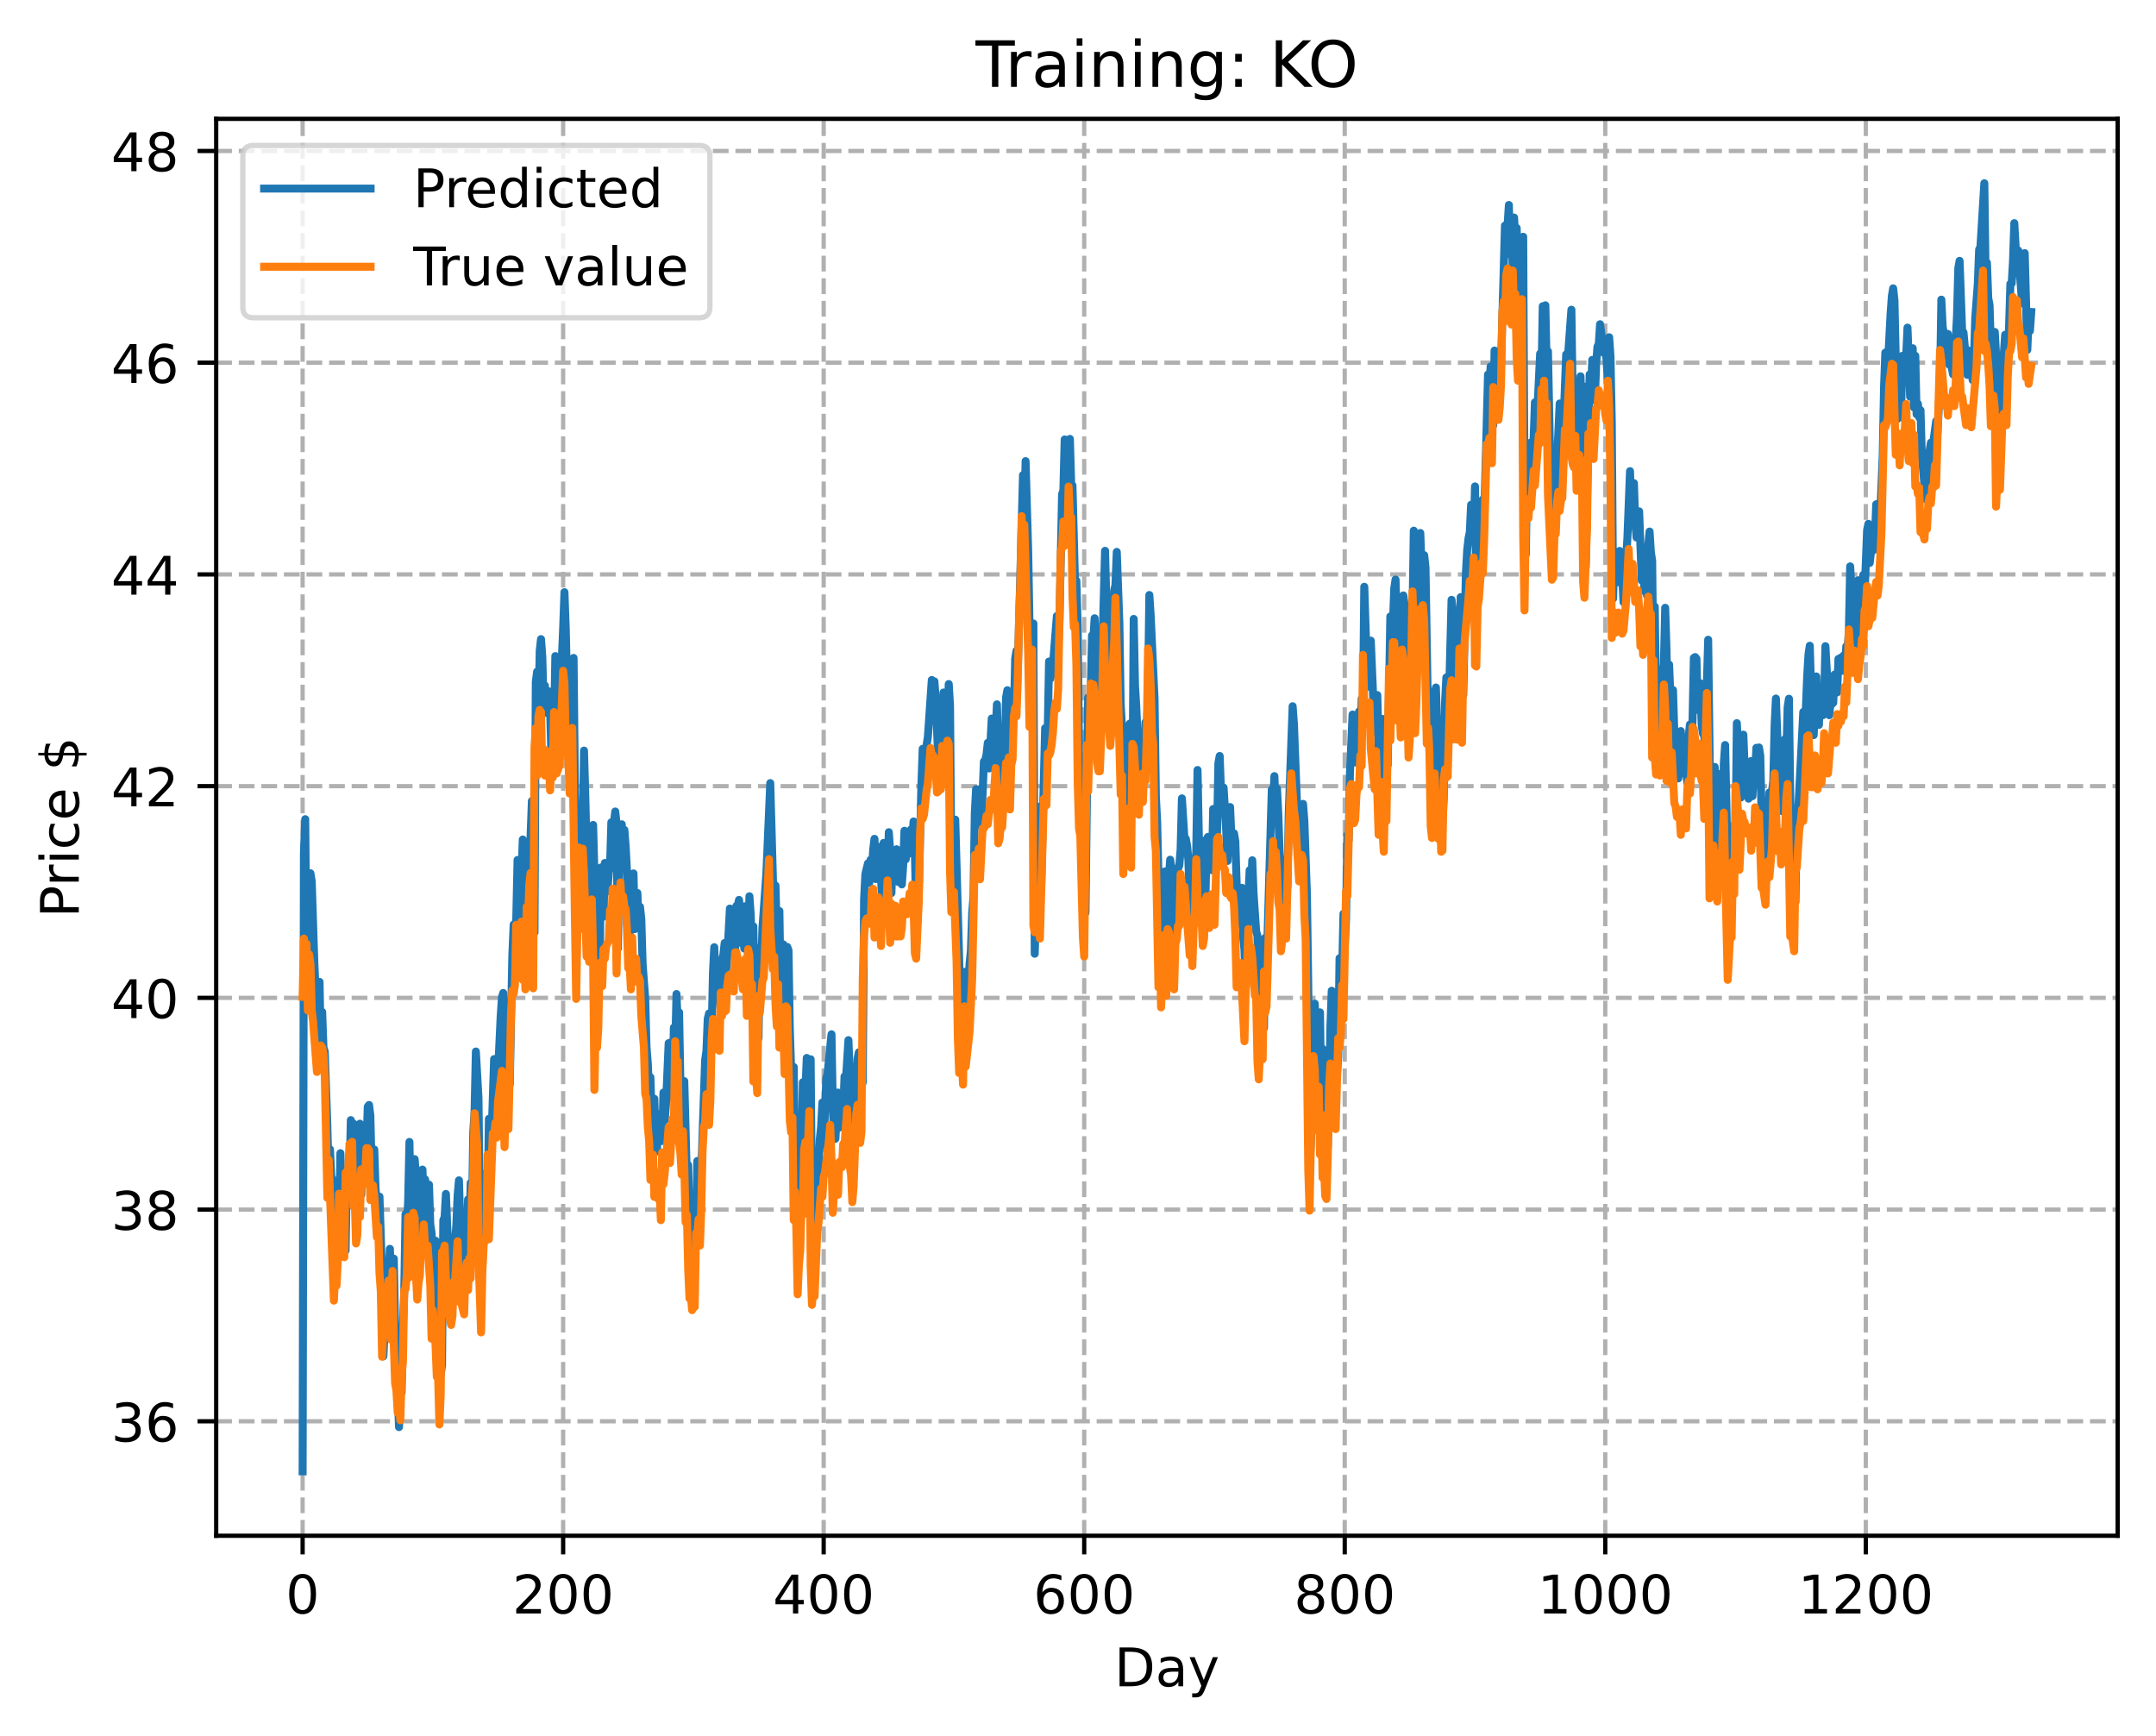 <?xml version="1.0" encoding="utf-8" standalone="no"?>
<!DOCTYPE svg PUBLIC "-//W3C//DTD SVG 1.1//EN"
  "http://www.w3.org/Graphics/SVG/1.1/DTD/svg11.dtd">
<!-- Created with matplotlib (https://matplotlib.org/) -->
<svg height="325.986pt" version="1.1" viewBox="0 0 404.923 325.986" width="404.923pt" xmlns="http://www.w3.org/2000/svg" xmlns:xlink="http://www.w3.org/1999/xlink">
 <defs>
  <style type="text/css">
*{stroke-linecap:butt;stroke-linejoin:round;}
  </style>
 </defs>
 <g id="figure_1">
  <g id="patch_1">
   <path d="M 0 325.986 
L 404.923 325.986 
L 404.923 0 
L 0 0 
z
" style="fill:#ffffff;"/>
  </g>
  <g id="axes_1">
   <g id="patch_2">
    <path d="M 40.603 288.43 
L 397.723 288.43 
L 397.723 22.318 
L 40.603 22.318 
z
" style="fill:#ffffff;"/>
   </g>
   <g id="matplotlib.axis_1">
    <g id="xtick_1">
     <g id="line2d_1">
      <path clip-path="url(#pd296e0d697)" d="M 56.836 288.43 
L 56.836 22.318 
" style="fill:none;stroke:#b0b0b0;stroke-dasharray:2.96,1.28;stroke-dashoffset:0;stroke-width:0.8;"/>
     </g>
     <g id="line2d_2">
      <defs>
       <path d="M 0 0 
L 0 3.5 
" id="m7d7a5dd416" style="stroke:#000000;stroke-width:0.8;"/>
      </defs>
      <g>
       <use style="stroke:#000000;stroke-width:0.8;" x="56.836" xlink:href="#m7d7a5dd416" y="288.43"/>
      </g>
     </g>
     <g id="text_1">
      <!-- 0 -->
      <defs>
       <path d="M 31.781 66.406 
Q 24.172 66.406 20.328 58.906 
Q 16.5 51.422 16.5 36.375 
Q 16.5 21.391 20.328 13.891 
Q 24.172 6.391 31.781 6.391 
Q 39.453 6.391 43.281 13.891 
Q 47.125 21.391 47.125 36.375 
Q 47.125 51.422 43.281 58.906 
Q 39.453 66.406 31.781 66.406 
z
M 31.781 74.219 
Q 44.047 74.219 50.516 64.516 
Q 56.984 54.828 56.984 36.375 
Q 56.984 17.969 50.516 8.266 
Q 44.047 -1.422 31.781 -1.422 
Q 19.531 -1.422 13.062 8.266 
Q 6.594 17.969 6.594 36.375 
Q 6.594 54.828 13.062 64.516 
Q 19.531 74.219 31.781 74.219 
z
" id="DejaVuSans-48"/>
      </defs>
      <g transform="translate(53.655 303.029)scale(0.1 -0.1)">
       <use xlink:href="#DejaVuSans-48"/>
      </g>
     </g>
    </g>
    <g id="xtick_2">
     <g id="line2d_3">
      <path clip-path="url(#pd296e0d697)" d="M 105.766 288.43 
L 105.766 22.318 
" style="fill:none;stroke:#b0b0b0;stroke-dasharray:2.96,1.28;stroke-dashoffset:0;stroke-width:0.8;"/>
     </g>
     <g id="line2d_4">
      <g>
       <use style="stroke:#000000;stroke-width:0.8;" x="105.766" xlink:href="#m7d7a5dd416" y="288.43"/>
      </g>
     </g>
     <g id="text_2">
      <!-- 200 -->
      <defs>
       <path d="M 19.188 8.297 
L 53.609 8.297 
L 53.609 0 
L 7.328 0 
L 7.328 8.297 
Q 12.938 14.109 22.625 23.891 
Q 32.328 33.688 34.812 36.531 
Q 39.547 41.844 41.422 45.531 
Q 43.312 49.219 43.312 52.781 
Q 43.312 58.594 39.234 62.25 
Q 35.156 65.922 28.609 65.922 
Q 23.969 65.922 18.812 64.312 
Q 13.672 62.703 7.812 59.422 
L 7.812 69.391 
Q 13.766 71.781 18.938 73 
Q 24.125 74.219 28.422 74.219 
Q 39.75 74.219 46.484 68.547 
Q 53.219 62.891 53.219 53.422 
Q 53.219 48.922 51.531 44.891 
Q 49.859 40.875 45.406 35.406 
Q 44.188 33.984 37.641 27.219 
Q 31.109 20.453 19.188 8.297 
z
" id="DejaVuSans-50"/>
      </defs>
      <g transform="translate(96.223 303.029)scale(0.1 -0.1)">
       <use xlink:href="#DejaVuSans-50"/>
       <use x="63.623" xlink:href="#DejaVuSans-48"/>
       <use x="127.246" xlink:href="#DejaVuSans-48"/>
      </g>
     </g>
    </g>
    <g id="xtick_3">
     <g id="line2d_5">
      <path clip-path="url(#pd296e0d697)" d="M 154.697 288.43 
L 154.697 22.318 
" style="fill:none;stroke:#b0b0b0;stroke-dasharray:2.96,1.28;stroke-dashoffset:0;stroke-width:0.8;"/>
     </g>
     <g id="line2d_6">
      <g>
       <use style="stroke:#000000;stroke-width:0.8;" x="154.697" xlink:href="#m7d7a5dd416" y="288.43"/>
      </g>
     </g>
     <g id="text_3">
      <!-- 400 -->
      <defs>
       <path d="M 37.797 64.312 
L 12.891 25.391 
L 37.797 25.391 
z
M 35.203 72.906 
L 47.609 72.906 
L 47.609 25.391 
L 58.016 25.391 
L 58.016 17.188 
L 47.609 17.188 
L 47.609 0 
L 37.797 0 
L 37.797 17.188 
L 4.891 17.188 
L 4.891 26.703 
z
" id="DejaVuSans-52"/>
      </defs>
      <g transform="translate(145.153 303.029)scale(0.1 -0.1)">
       <use xlink:href="#DejaVuSans-52"/>
       <use x="63.623" xlink:href="#DejaVuSans-48"/>
       <use x="127.246" xlink:href="#DejaVuSans-48"/>
      </g>
     </g>
    </g>
    <g id="xtick_4">
     <g id="line2d_7">
      <path clip-path="url(#pd296e0d697)" d="M 203.628 288.43 
L 203.628 22.318 
" style="fill:none;stroke:#b0b0b0;stroke-dasharray:2.96,1.28;stroke-dashoffset:0;stroke-width:0.8;"/>
     </g>
     <g id="line2d_8">
      <g>
       <use style="stroke:#000000;stroke-width:0.8;" x="203.628" xlink:href="#m7d7a5dd416" y="288.43"/>
      </g>
     </g>
     <g id="text_4">
      <!-- 600 -->
      <defs>
       <path d="M 33.016 40.375 
Q 26.375 40.375 22.484 35.828 
Q 18.609 31.297 18.609 23.391 
Q 18.609 15.531 22.484 10.953 
Q 26.375 6.391 33.016 6.391 
Q 39.656 6.391 43.531 10.953 
Q 47.406 15.531 47.406 23.391 
Q 47.406 31.297 43.531 35.828 
Q 39.656 40.375 33.016 40.375 
z
M 52.594 71.297 
L 52.594 62.312 
Q 48.875 64.062 45.094 64.984 
Q 41.312 65.922 37.594 65.922 
Q 27.828 65.922 22.672 59.328 
Q 17.531 52.734 16.797 39.406 
Q 19.672 43.656 24.016 45.922 
Q 28.375 48.188 33.594 48.188 
Q 44.578 48.188 50.953 41.516 
Q 57.328 34.859 57.328 23.391 
Q 57.328 12.156 50.688 5.359 
Q 44.047 -1.422 33.016 -1.422 
Q 20.359 -1.422 13.672 8.266 
Q 6.984 17.969 6.984 36.375 
Q 6.984 53.656 15.188 63.938 
Q 23.391 74.219 37.203 74.219 
Q 40.922 74.219 44.703 73.484 
Q 48.484 72.75 52.594 71.297 
z
" id="DejaVuSans-54"/>
      </defs>
      <g transform="translate(194.084 303.029)scale(0.1 -0.1)">
       <use xlink:href="#DejaVuSans-54"/>
       <use x="63.623" xlink:href="#DejaVuSans-48"/>
       <use x="127.246" xlink:href="#DejaVuSans-48"/>
      </g>
     </g>
    </g>
    <g id="xtick_5">
     <g id="line2d_9">
      <path clip-path="url(#pd296e0d697)" d="M 252.558 288.43 
L 252.558 22.318 
" style="fill:none;stroke:#b0b0b0;stroke-dasharray:2.96,1.28;stroke-dashoffset:0;stroke-width:0.8;"/>
     </g>
     <g id="line2d_10">
      <g>
       <use style="stroke:#000000;stroke-width:0.8;" x="252.558" xlink:href="#m7d7a5dd416" y="288.43"/>
      </g>
     </g>
     <g id="text_5">
      <!-- 800 -->
      <defs>
       <path d="M 31.781 34.625 
Q 24.75 34.625 20.719 30.859 
Q 16.703 27.094 16.703 20.516 
Q 16.703 13.922 20.719 10.156 
Q 24.75 6.391 31.781 6.391 
Q 38.812 6.391 42.859 10.172 
Q 46.922 13.969 46.922 20.516 
Q 46.922 27.094 42.891 30.859 
Q 38.875 34.625 31.781 34.625 
z
M 21.922 38.812 
Q 15.578 40.375 12.031 44.719 
Q 8.5 49.078 8.5 55.328 
Q 8.5 64.062 14.719 69.141 
Q 20.953 74.219 31.781 74.219 
Q 42.672 74.219 48.875 69.141 
Q 55.078 64.062 55.078 55.328 
Q 55.078 49.078 51.531 44.719 
Q 48 40.375 41.703 38.812 
Q 48.828 37.156 52.797 32.312 
Q 56.781 27.484 56.781 20.516 
Q 56.781 9.906 50.312 4.234 
Q 43.844 -1.422 31.781 -1.422 
Q 19.734 -1.422 13.25 4.234 
Q 6.781 9.906 6.781 20.516 
Q 6.781 27.484 10.781 32.312 
Q 14.797 37.156 21.922 38.812 
z
M 18.312 54.391 
Q 18.312 48.734 21.844 45.562 
Q 25.391 42.391 31.781 42.391 
Q 38.141 42.391 41.719 45.562 
Q 45.312 48.734 45.312 54.391 
Q 45.312 60.062 41.719 63.234 
Q 38.141 66.406 31.781 66.406 
Q 25.391 66.406 21.844 63.234 
Q 18.312 60.062 18.312 54.391 
z
" id="DejaVuSans-56"/>
      </defs>
      <g transform="translate(243.015 303.029)scale(0.1 -0.1)">
       <use xlink:href="#DejaVuSans-56"/>
       <use x="63.623" xlink:href="#DejaVuSans-48"/>
       <use x="127.246" xlink:href="#DejaVuSans-48"/>
      </g>
     </g>
    </g>
    <g id="xtick_6">
     <g id="line2d_11">
      <path clip-path="url(#pd296e0d697)" d="M 301.489 288.43 
L 301.489 22.318 
" style="fill:none;stroke:#b0b0b0;stroke-dasharray:2.96,1.28;stroke-dashoffset:0;stroke-width:0.8;"/>
     </g>
     <g id="line2d_12">
      <g>
       <use style="stroke:#000000;stroke-width:0.8;" x="301.489" xlink:href="#m7d7a5dd416" y="288.43"/>
      </g>
     </g>
     <g id="text_6">
      <!-- 1000 -->
      <defs>
       <path d="M 12.406 8.297 
L 28.516 8.297 
L 28.516 63.922 
L 10.984 60.406 
L 10.984 69.391 
L 28.422 72.906 
L 38.281 72.906 
L 38.281 8.297 
L 54.391 8.297 
L 54.391 0 
L 12.406 0 
z
" id="DejaVuSans-49"/>
      </defs>
      <g transform="translate(288.764 303.029)scale(0.1 -0.1)">
       <use xlink:href="#DejaVuSans-49"/>
       <use x="63.623" xlink:href="#DejaVuSans-48"/>
       <use x="127.246" xlink:href="#DejaVuSans-48"/>
       <use x="190.869" xlink:href="#DejaVuSans-48"/>
      </g>
     </g>
    </g>
    <g id="xtick_7">
     <g id="line2d_13">
      <path clip-path="url(#pd296e0d697)" d="M 350.419 288.43 
L 350.419 22.318 
" style="fill:none;stroke:#b0b0b0;stroke-dasharray:2.96,1.28;stroke-dashoffset:0;stroke-width:0.8;"/>
     </g>
     <g id="line2d_14">
      <g>
       <use style="stroke:#000000;stroke-width:0.8;" x="350.419" xlink:href="#m7d7a5dd416" y="288.43"/>
      </g>
     </g>
     <g id="text_7">
      <!-- 1200 -->
      <g transform="translate(337.694 303.029)scale(0.1 -0.1)">
       <use xlink:href="#DejaVuSans-49"/>
       <use x="63.623" xlink:href="#DejaVuSans-50"/>
       <use x="127.246" xlink:href="#DejaVuSans-48"/>
       <use x="190.869" xlink:href="#DejaVuSans-48"/>
      </g>
     </g>
    </g>
    <g id="text_8">
     <!-- Day -->
     <defs>
      <path d="M 19.672 64.797 
L 19.672 8.109 
L 31.594 8.109 
Q 46.688 8.109 53.688 14.938 
Q 60.688 21.781 60.688 36.531 
Q 60.688 51.172 53.688 57.984 
Q 46.688 64.797 31.594 64.797 
z
M 9.812 72.906 
L 30.078 72.906 
Q 51.266 72.906 61.172 64.094 
Q 71.094 55.281 71.094 36.531 
Q 71.094 17.672 61.125 8.828 
Q 51.172 0 30.078 0 
L 9.812 0 
z
" id="DejaVuSans-68"/>
      <path d="M 34.281 27.484 
Q 23.391 27.484 19.188 25 
Q 14.984 22.516 14.984 16.5 
Q 14.984 11.719 18.141 8.906 
Q 21.297 6.109 26.703 6.109 
Q 34.188 6.109 38.703 11.406 
Q 43.219 16.703 43.219 25.484 
L 43.219 27.484 
z
M 52.203 31.203 
L 52.203 0 
L 43.219 0 
L 43.219 8.297 
Q 40.141 3.328 35.547 0.953 
Q 30.953 -1.422 24.312 -1.422 
Q 15.922 -1.422 10.953 3.297 
Q 6 8.016 6 15.922 
Q 6 25.141 12.172 29.828 
Q 18.359 34.516 30.609 34.516 
L 43.219 34.516 
L 43.219 35.406 
Q 43.219 41.609 39.141 45 
Q 35.062 48.391 27.688 48.391 
Q 23 48.391 18.547 47.266 
Q 14.109 46.141 10.016 43.891 
L 10.016 52.203 
Q 14.938 54.109 19.578 55.047 
Q 24.219 56 28.609 56 
Q 40.484 56 46.344 49.844 
Q 52.203 43.703 52.203 31.203 
z
" id="DejaVuSans-97"/>
      <path d="M 32.172 -5.078 
Q 28.375 -14.844 24.75 -17.812 
Q 21.141 -20.797 15.094 -20.797 
L 7.906 -20.797 
L 7.906 -13.281 
L 13.188 -13.281 
Q 16.891 -13.281 18.938 -11.516 
Q 21 -9.766 23.484 -3.219 
L 25.094 0.875 
L 2.984 54.688 
L 12.5 54.688 
L 29.594 11.922 
L 46.688 54.688 
L 56.203 54.688 
z
" id="DejaVuSans-121"/>
     </defs>
     <g transform="translate(209.29 316.707)scale(0.1 -0.1)">
      <use xlink:href="#DejaVuSans-68"/>
      <use x="77.002" xlink:href="#DejaVuSans-97"/>
      <use x="138.281" xlink:href="#DejaVuSans-121"/>
     </g>
    </g>
   </g>
   <g id="matplotlib.axis_2">
    <g id="ytick_1">
     <g id="line2d_15">
      <path clip-path="url(#pd296e0d697)" d="M 40.603 266.939 
L 397.723 266.939 
" style="fill:none;stroke:#b0b0b0;stroke-dasharray:2.96,1.28;stroke-dashoffset:0;stroke-width:0.8;"/>
     </g>
     <g id="line2d_16">
      <defs>
       <path d="M 0 0 
L -3.5 0 
" id="m9e6c674ca3" style="stroke:#000000;stroke-width:0.8;"/>
      </defs>
      <g>
       <use style="stroke:#000000;stroke-width:0.8;" x="40.603" xlink:href="#m9e6c674ca3" y="266.939"/>
      </g>
     </g>
     <g id="text_9">
      <!-- 36 -->
      <defs>
       <path d="M 40.578 39.312 
Q 47.656 37.797 51.625 33 
Q 55.609 28.219 55.609 21.188 
Q 55.609 10.406 48.188 4.484 
Q 40.766 -1.422 27.094 -1.422 
Q 22.516 -1.422 17.656 -0.516 
Q 12.797 0.391 7.625 2.203 
L 7.625 11.719 
Q 11.719 9.328 16.594 8.109 
Q 21.484 6.891 26.812 6.891 
Q 36.078 6.891 40.938 10.547 
Q 45.797 14.203 45.797 21.188 
Q 45.797 27.641 41.281 31.266 
Q 36.766 34.906 28.719 34.906 
L 20.219 34.906 
L 20.219 43.016 
L 29.109 43.016 
Q 36.375 43.016 40.234 45.922 
Q 44.094 48.828 44.094 54.297 
Q 44.094 59.906 40.109 62.906 
Q 36.141 65.922 28.719 65.922 
Q 24.656 65.922 20.016 65.031 
Q 15.375 64.156 9.812 62.312 
L 9.812 71.094 
Q 15.438 72.656 20.344 73.438 
Q 25.25 74.219 29.594 74.219 
Q 40.828 74.219 47.359 69.109 
Q 53.906 64.016 53.906 55.328 
Q 53.906 49.266 50.438 45.094 
Q 46.969 40.922 40.578 39.312 
z
" id="DejaVuSans-51"/>
      </defs>
      <g transform="translate(20.878 270.738)scale(0.1 -0.1)">
       <use xlink:href="#DejaVuSans-51"/>
       <use x="63.623" xlink:href="#DejaVuSans-54"/>
      </g>
     </g>
    </g>
    <g id="ytick_2">
     <g id="line2d_17">
      <path clip-path="url(#pd296e0d697)" d="M 40.603 227.175 
L 397.723 227.175 
" style="fill:none;stroke:#b0b0b0;stroke-dasharray:2.96,1.28;stroke-dashoffset:0;stroke-width:0.8;"/>
     </g>
     <g id="line2d_18">
      <g>
       <use style="stroke:#000000;stroke-width:0.8;" x="40.603" xlink:href="#m9e6c674ca3" y="227.175"/>
      </g>
     </g>
     <g id="text_10">
      <!-- 38 -->
      <g transform="translate(20.878 230.974)scale(0.1 -0.1)">
       <use xlink:href="#DejaVuSans-51"/>
       <use x="63.623" xlink:href="#DejaVuSans-56"/>
      </g>
     </g>
    </g>
    <g id="ytick_3">
     <g id="line2d_19">
      <path clip-path="url(#pd296e0d697)" d="M 40.603 187.411 
L 397.723 187.411 
" style="fill:none;stroke:#b0b0b0;stroke-dasharray:2.96,1.28;stroke-dashoffset:0;stroke-width:0.8;"/>
     </g>
     <g id="line2d_20">
      <g>
       <use style="stroke:#000000;stroke-width:0.8;" x="40.603" xlink:href="#m9e6c674ca3" y="187.411"/>
      </g>
     </g>
     <g id="text_11">
      <!-- 40 -->
      <g transform="translate(20.878 191.21)scale(0.1 -0.1)">
       <use xlink:href="#DejaVuSans-52"/>
       <use x="63.623" xlink:href="#DejaVuSans-48"/>
      </g>
     </g>
    </g>
    <g id="ytick_4">
     <g id="line2d_21">
      <path clip-path="url(#pd296e0d697)" d="M 40.603 147.646 
L 397.723 147.646 
" style="fill:none;stroke:#b0b0b0;stroke-dasharray:2.96,1.28;stroke-dashoffset:0;stroke-width:0.8;"/>
     </g>
     <g id="line2d_22">
      <g>
       <use style="stroke:#000000;stroke-width:0.8;" x="40.603" xlink:href="#m9e6c674ca3" y="147.646"/>
      </g>
     </g>
     <g id="text_12">
      <!-- 42 -->
      <g transform="translate(20.878 151.446)scale(0.1 -0.1)">
       <use xlink:href="#DejaVuSans-52"/>
       <use x="63.623" xlink:href="#DejaVuSans-50"/>
      </g>
     </g>
    </g>
    <g id="ytick_5">
     <g id="line2d_23">
      <path clip-path="url(#pd296e0d697)" d="M 40.603 107.882 
L 397.723 107.882 
" style="fill:none;stroke:#b0b0b0;stroke-dasharray:2.96,1.28;stroke-dashoffset:0;stroke-width:0.8;"/>
     </g>
     <g id="line2d_24">
      <g>
       <use style="stroke:#000000;stroke-width:0.8;" x="40.603" xlink:href="#m9e6c674ca3" y="107.882"/>
      </g>
     </g>
     <g id="text_13">
      <!-- 44 -->
      <g transform="translate(20.878 111.682)scale(0.1 -0.1)">
       <use xlink:href="#DejaVuSans-52"/>
       <use x="63.623" xlink:href="#DejaVuSans-52"/>
      </g>
     </g>
    </g>
    <g id="ytick_6">
     <g id="line2d_25">
      <path clip-path="url(#pd296e0d697)" d="M 40.603 68.118 
L 397.723 68.118 
" style="fill:none;stroke:#b0b0b0;stroke-dasharray:2.96,1.28;stroke-dashoffset:0;stroke-width:0.8;"/>
     </g>
     <g id="line2d_26">
      <g>
       <use style="stroke:#000000;stroke-width:0.8;" x="40.603" xlink:href="#m9e6c674ca3" y="68.118"/>
      </g>
     </g>
     <g id="text_14">
      <!-- 46 -->
      <g transform="translate(20.878 71.918)scale(0.1 -0.1)">
       <use xlink:href="#DejaVuSans-52"/>
       <use x="63.623" xlink:href="#DejaVuSans-54"/>
      </g>
     </g>
    </g>
    <g id="ytick_7">
     <g id="line2d_27">
      <path clip-path="url(#pd296e0d697)" d="M 40.603 28.354 
L 397.723 28.354 
" style="fill:none;stroke:#b0b0b0;stroke-dasharray:2.96,1.28;stroke-dashoffset:0;stroke-width:0.8;"/>
     </g>
     <g id="line2d_28">
      <g>
       <use style="stroke:#000000;stroke-width:0.8;" x="40.603" xlink:href="#m9e6c674ca3" y="28.354"/>
      </g>
     </g>
     <g id="text_15">
      <!-- 48 -->
      <g transform="translate(20.878 32.153)scale(0.1 -0.1)">
       <use xlink:href="#DejaVuSans-52"/>
       <use x="63.623" xlink:href="#DejaVuSans-56"/>
      </g>
     </g>
    </g>
    <g id="text_16">
     <!-- Price $ -->
     <defs>
      <path d="M 19.672 64.797 
L 19.672 37.406 
L 32.078 37.406 
Q 38.969 37.406 42.719 40.969 
Q 46.484 44.531 46.484 51.125 
Q 46.484 57.672 42.719 61.234 
Q 38.969 64.797 32.078 64.797 
z
M 9.812 72.906 
L 32.078 72.906 
Q 44.344 72.906 50.609 67.359 
Q 56.891 61.812 56.891 51.125 
Q 56.891 40.328 50.609 34.812 
Q 44.344 29.297 32.078 29.297 
L 19.672 29.297 
L 19.672 0 
L 9.812 0 
z
" id="DejaVuSans-80"/>
      <path d="M 41.109 46.297 
Q 39.594 47.172 37.812 47.578 
Q 36.031 48 33.891 48 
Q 26.266 48 22.188 43.047 
Q 18.109 38.094 18.109 28.812 
L 18.109 0 
L 9.078 0 
L 9.078 54.688 
L 18.109 54.688 
L 18.109 46.188 
Q 20.953 51.172 25.484 53.578 
Q 30.031 56 36.531 56 
Q 37.453 56 38.578 55.875 
Q 39.703 55.766 41.062 55.516 
z
" id="DejaVuSans-114"/>
      <path d="M 9.422 54.688 
L 18.406 54.688 
L 18.406 0 
L 9.422 0 
z
M 9.422 75.984 
L 18.406 75.984 
L 18.406 64.594 
L 9.422 64.594 
z
" id="DejaVuSans-105"/>
      <path d="M 48.781 52.594 
L 48.781 44.188 
Q 44.969 46.297 41.141 47.344 
Q 37.312 48.391 33.406 48.391 
Q 24.656 48.391 19.812 42.844 
Q 14.984 37.312 14.984 27.297 
Q 14.984 17.281 19.812 11.734 
Q 24.656 6.203 33.406 6.203 
Q 37.312 6.203 41.141 7.25 
Q 44.969 8.297 48.781 10.406 
L 48.781 2.094 
Q 45.016 0.344 40.984 -0.531 
Q 36.969 -1.422 32.422 -1.422 
Q 20.062 -1.422 12.781 6.344 
Q 5.516 14.109 5.516 27.297 
Q 5.516 40.672 12.859 48.328 
Q 20.219 56 33.016 56 
Q 37.156 56 41.109 55.141 
Q 45.062 54.297 48.781 52.594 
z
" id="DejaVuSans-99"/>
      <path d="M 56.203 29.594 
L 56.203 25.203 
L 14.891 25.203 
Q 15.484 15.922 20.484 11.062 
Q 25.484 6.203 34.422 6.203 
Q 39.594 6.203 44.453 7.469 
Q 49.312 8.734 54.109 11.281 
L 54.109 2.781 
Q 49.266 0.734 44.188 -0.344 
Q 39.109 -1.422 33.891 -1.422 
Q 20.797 -1.422 13.156 6.188 
Q 5.516 13.812 5.516 26.812 
Q 5.516 40.234 12.766 48.109 
Q 20.016 56 32.328 56 
Q 43.359 56 49.781 48.891 
Q 56.203 41.797 56.203 29.594 
z
M 47.219 32.234 
Q 47.125 39.594 43.094 43.984 
Q 39.062 48.391 32.422 48.391 
Q 24.906 48.391 20.391 44.141 
Q 15.875 39.891 15.188 32.172 
z
" id="DejaVuSans-101"/>
      <path id="DejaVuSans-32"/>
      <path d="M 33.797 -14.703 
L 28.906 -14.703 
L 28.859 0 
Q 23.734 0.094 18.609 1.188 
Q 13.484 2.297 8.297 4.5 
L 8.297 13.281 
Q 13.281 10.156 18.375 8.562 
Q 23.484 6.984 28.906 6.938 
L 28.906 29.203 
Q 18.109 30.953 13.203 35.156 
Q 8.297 39.359 8.297 46.688 
Q 8.297 54.641 13.625 59.219 
Q 18.953 63.812 28.906 64.5 
L 28.906 75.984 
L 33.797 75.984 
L 33.797 64.656 
Q 38.328 64.453 42.578 63.688 
Q 46.828 62.938 50.875 61.625 
L 50.875 53.078 
Q 46.828 55.125 42.547 56.25 
Q 38.281 57.375 33.797 57.562 
L 33.797 36.719 
Q 44.875 35.016 50.094 30.609 
Q 55.328 26.219 55.328 18.609 
Q 55.328 10.359 49.781 5.594 
Q 44.234 0.828 33.797 0.094 
z
M 28.906 37.594 
L 28.906 57.625 
Q 23.25 56.984 20.266 54.391 
Q 17.281 51.812 17.281 47.516 
Q 17.281 43.312 20.031 40.969 
Q 22.797 38.625 28.906 37.594 
z
M 33.797 28.219 
L 33.797 7.078 
Q 39.984 7.906 43.141 10.594 
Q 46.297 13.281 46.297 17.672 
Q 46.297 21.969 43.281 24.5 
Q 40.281 27.047 33.797 28.219 
z
" id="DejaVuSans-36"/>
     </defs>
     <g transform="translate(14.798 172.342)rotate(-90)scale(0.1 -0.1)">
      <use xlink:href="#DejaVuSans-80"/>
      <use x="58.553" xlink:href="#DejaVuSans-114"/>
      <use x="99.666" xlink:href="#DejaVuSans-105"/>
      <use x="127.449" xlink:href="#DejaVuSans-99"/>
      <use x="182.43" xlink:href="#DejaVuSans-101"/>
      <use x="243.953" xlink:href="#DejaVuSans-32"/>
      <use x="275.74" xlink:href="#DejaVuSans-36"/>
     </g>
    </g>
   </g>
   <g id="line2d_29">
    <path clip-path="url(#pd296e0d697)" d="M 56.836 276.334 
L 57.081 160.148 
L 57.325 153.854 
L 57.57 181.157 
L 57.814 166.537 
L 58.059 182.828 
L 58.304 164.013 
L 58.548 165.551 
L 59.038 180.858 
L 59.282 186.227 
L 59.527 187.128 
L 59.772 192.168 
L 60.016 184.411 
L 60.261 197.404 
L 60.506 190.052 
L 60.75 196.757 
L 60.995 197.492 
L 61.484 211.564 
L 61.729 221.205 
L 61.974 215.856 
L 62.218 221.019 
L 62.463 221.474 
L 62.952 237.467 
L 63.197 230.589 
L 63.441 232.426 
L 63.686 232.281 
L 63.931 216.585 
L 64.175 225.083 
L 64.42 229.697 
L 64.665 229.103 
L 64.909 234.884 
L 65.154 220.488 
L 65.399 226.502 
L 65.643 221.243 
L 65.888 210.375 
L 66.133 216.098 
L 66.377 211.02 
L 66.622 220.696 
L 66.867 218.509 
L 67.111 228.86 
L 67.356 221.705 
L 67.601 211.048 
L 67.845 224.396 
L 68.09 214.771 
L 68.335 214.231 
L 68.579 219.994 
L 68.824 215.703 
L 69.069 207.85 
L 69.313 207.532 
L 69.558 209.54 
L 69.802 219.919 
L 70.047 221.466 
L 70.292 215.892 
L 70.536 223.261 
L 71.026 228.851 
L 71.27 224.739 
L 71.76 239.613 
L 72.004 254.737 
L 72.494 245.04 
L 72.738 245.756 
L 73.228 234.553 
L 73.717 248.193 
L 73.962 236.387 
L 74.206 249.644 
L 74.94 268.029 
L 75.185 258.415 
L 75.429 261.505 
L 75.674 249.033 
L 75.919 242.768 
L 76.163 228.026 
L 76.408 230.736 
L 76.653 225.661 
L 76.897 214.47 
L 77.142 228.412 
L 77.387 225.45 
L 77.631 227.885 
L 77.876 217.702 
L 78.121 220.893 
L 78.61 233.427 
L 78.855 227.85 
L 79.099 233.491 
L 79.344 219.663 
L 79.589 226.406 
L 79.833 221.496 
L 80.078 223.653 
L 80.323 230.965 
L 80.567 222.49 
L 80.812 229.94 
L 81.056 231.563 
L 81.301 238.82 
L 81.79 233.016 
L 82.035 244.766 
L 82.28 250.735 
L 82.524 248.957 
L 82.769 258.223 
L 83.014 256.369 
L 83.258 229.185 
L 83.503 228.593 
L 83.748 224.236 
L 84.237 236.43 
L 84.482 237.244 
L 84.726 239.511 
L 84.971 244.492 
L 85.46 232.993 
L 85.705 230.12 
L 85.95 224.491 
L 86.194 221.684 
L 86.439 229.786 
L 86.684 230.996 
L 87.173 234.728 
L 87.417 237.568 
L 87.662 233.023 
L 87.907 225.266 
L 88.151 232.18 
L 88.396 222.165 
L 88.641 227.642 
L 88.885 212.62 
L 89.13 208.687 
L 89.375 197.489 
L 89.864 206.206 
L 90.109 227.129 
L 90.353 231.047 
L 90.598 237.796 
L 91.087 220.389 
L 91.332 221.158 
L 91.577 227.295 
L 91.821 210.132 
L 92.066 221.101 
L 92.8 198.903 
L 93.044 203.107 
L 93.289 200.305 
L 93.534 201.506 
L 94.023 191.064 
L 94.268 187.32 
L 94.512 186.488 
L 95.002 202.92 
L 95.246 194.568 
L 95.491 201.661 
L 95.736 203.715 
L 96.225 179.302 
L 96.47 173.636 
L 96.714 176.13 
L 96.959 172.543 
L 97.204 161.512 
L 97.448 172.576 
L 97.693 165.578 
L 97.938 164.535 
L 98.182 157.673 
L 98.427 168.506 
L 98.672 163.627 
L 98.916 174.637 
L 99.161 163.421 
L 99.405 163.685 
L 99.895 150.433 
L 100.139 159.341 
L 100.384 175.138 
L 100.629 128.08 
L 100.873 126.138 
L 101.118 135.489 
L 101.363 122.281 
L 101.607 120.04 
L 101.852 123.383 
L 102.097 132.584 
L 102.341 128.763 
L 102.586 133.89 
L 103.075 129.847 
L 103.32 133.283 
L 103.565 142.453 
L 103.809 134.721 
L 104.054 137.437 
L 104.299 123.223 
L 104.788 135.441 
L 105.032 135.007 
L 105.766 118.023 
L 106.011 111.217 
L 106.256 118.165 
L 106.5 128.847 
L 106.745 132.342 
L 106.99 133.796 
L 107.234 143.79 
L 107.479 139.386 
L 107.724 123.569 
L 107.968 147.143 
L 108.458 172.483 
L 108.702 165.487 
L 108.947 155.269 
L 109.192 159.696 
L 109.436 158.015 
L 109.681 140.973 
L 109.926 149.477 
L 110.415 170.602 
L 110.66 170.724 
L 110.904 169.929 
L 111.393 154.931 
L 111.638 163.973 
L 111.883 190.027 
L 112.127 177.303 
L 112.372 186.093 
L 112.617 182.481 
L 112.861 162.927 
L 113.106 165.505 
L 113.351 172.169 
L 113.595 162.081 
L 113.84 166.756 
L 114.085 167.43 
L 114.329 163.896 
L 114.574 162.576 
L 114.819 154.438 
L 115.063 161.264 
L 115.308 154.444 
L 115.553 152.412 
L 115.797 154.709 
L 116.042 178.139 
L 116.287 161.85 
L 116.531 162.21 
L 116.776 154.817 
L 117.02 161.165 
L 117.265 155.872 
L 117.51 159.027 
L 117.754 163.641 
L 118.244 175.578 
L 118.488 168.747 
L 118.733 172.821 
L 118.978 164.044 
L 119.222 174.509 
L 119.712 167.715 
L 119.956 174.005 
L 120.201 170.306 
L 120.446 172.688 
L 120.69 181.018 
L 121.18 187.589 
L 121.424 196.668 
L 121.669 199.783 
L 121.914 205.419 
L 122.158 202.32 
L 122.403 210.796 
L 122.648 209.758 
L 122.892 206.366 
L 123.137 214.428 
L 123.381 216.249 
L 123.626 209.213 
L 123.871 212.898 
L 124.115 210.614 
L 124.36 214.3 
L 124.605 205.194 
L 124.849 210.387 
L 125.094 207.187 
L 125.583 195.92 
L 125.828 195.827 
L 126.073 206.022 
L 126.317 202.89 
L 126.562 192.984 
L 126.807 197.633 
L 127.051 186.692 
L 127.296 192.587 
L 127.541 190.127 
L 127.785 203.496 
L 128.03 205.232 
L 128.275 210.573 
L 128.519 203.058 
L 129.008 221.575 
L 129.253 218.821 
L 129.498 229.037 
L 129.742 233.52 
L 129.987 231.408 
L 130.232 236.185 
L 130.476 229.46 
L 130.721 233.551 
L 130.966 218.047 
L 131.21 221.461 
L 131.455 219.973 
L 131.7 220.269 
L 132.434 199.093 
L 132.678 197.396 
L 132.923 191.349 
L 133.168 190.335 
L 133.412 195.987 
L 133.657 193.905 
L 133.902 182.724 
L 134.146 177.893 
L 134.391 184.202 
L 134.636 184.248 
L 134.88 182.569 
L 135.369 189.844 
L 135.614 180.285 
L 135.859 179.303 
L 136.103 177.104 
L 136.348 182.652 
L 136.593 179.706 
L 137.082 170.638 
L 137.327 170.835 
L 137.816 175.358 
L 138.061 178.746 
L 138.305 170.149 
L 138.55 170.091 
L 138.795 169.012 
L 139.039 171.159 
L 139.284 177.137 
L 139.529 171.917 
L 139.773 178.147 
L 140.018 170.191 
L 140.263 170.737 
L 140.507 180.163 
L 140.752 168.33 
L 140.996 171.847 
L 141.241 182.41 
L 141.486 173.964 
L 141.73 187.148 
L 141.975 186.886 
L 142.22 185.089 
L 142.464 194.994 
L 142.709 177.967 
L 142.954 181.743 
L 143.198 174.284 
L 143.932 164.078 
L 144.666 147.077 
L 145.156 164.823 
L 145.4 172.216 
L 145.645 166.307 
L 146.134 184.263 
L 146.379 171.102 
L 146.624 187.162 
L 146.868 179.752 
L 147.113 177.363 
L 147.357 181.087 
L 147.602 189.062 
L 147.847 177.84 
L 148.091 178.482 
L 148.336 193.165 
L 148.581 200.94 
L 148.825 203.767 
L 149.07 200.392 
L 149.315 217.27 
L 149.559 211.607 
L 150.049 231.444 
L 150.538 219.565 
L 150.783 203.263 
L 151.027 210.887 
L 151.517 198.7 
L 151.761 202.486 
L 152.006 203.108 
L 152.251 198.941 
L 152.495 227.565 
L 152.74 232.651 
L 152.984 229.388 
L 153.229 230.793 
L 153.963 213.961 
L 154.208 211.654 
L 154.452 207.065 
L 154.697 214.969 
L 155.186 202.555 
L 155.431 201.628 
L 156.165 194.25 
L 156.41 207.831 
L 156.654 213.942 
L 156.899 213.876 
L 157.388 205.199 
L 157.633 211.774 
L 157.878 205.619 
L 158.122 205.296 
L 158.367 208.996 
L 158.612 202.165 
L 158.856 203.126 
L 159.345 195.35 
L 159.835 208.547 
L 160.079 211.299 
L 160.324 216.425 
L 161.058 198.823 
L 161.303 197.638 
L 161.547 198.135 
L 161.792 204.083 
L 162.037 203.257 
L 162.281 168.982 
L 162.526 164.17 
L 163.015 162.146 
L 163.26 165.824 
L 163.505 161.481 
L 163.749 163.809 
L 163.994 159.577 
L 164.239 157.545 
L 164.483 165.107 
L 164.728 158.956 
L 164.972 164.347 
L 165.217 159.716 
L 165.706 169.94 
L 165.951 158.314 
L 166.196 162.724 
L 166.44 159.464 
L 166.685 163.993 
L 166.93 156.294 
L 167.174 159.608 
L 167.419 167.73 
L 167.664 160.275 
L 168.153 164.527 
L 168.398 159.502 
L 168.642 165.612 
L 168.887 163.776 
L 169.132 160.12 
L 169.376 166.105 
L 169.621 162.71 
L 169.866 156.029 
L 170.11 161.394 
L 170.355 158.694 
L 170.6 160.376 
L 171.089 155.792 
L 171.333 157.554 
L 171.578 154.283 
L 171.823 160.072 
L 172.067 171.064 
L 172.312 173.014 
L 172.557 167.425 
L 173.046 147.531 
L 173.291 140.642 
L 173.78 143.948 
L 174.025 139.958 
L 174.269 138.362 
L 175.003 127.707 
L 175.248 129.164 
L 175.493 127.965 
L 175.737 131.218 
L 176.227 142.683 
L 176.716 133.105 
L 176.96 139.617 
L 177.205 130.06 
L 177.45 134.487 
L 177.694 132.064 
L 177.939 137.988 
L 178.184 128.472 
L 178.428 132.568 
L 178.673 164.059 
L 178.918 166.868 
L 179.407 153.94 
L 180.386 188.707 
L 180.63 190.612 
L 180.875 188.117 
L 181.12 194.393 
L 181.364 182.488 
L 181.609 189.157 
L 181.854 185.929 
L 182.098 180.945 
L 182.343 178.576 
L 182.588 171.396 
L 182.832 168.367 
L 183.077 152.726 
L 183.321 148.213 
L 183.811 152.417 
L 184.055 148.209 
L 184.3 155.089 
L 184.789 143.01 
L 185.034 142.845 
L 185.279 141.705 
L 185.523 139.505 
L 185.768 144.323 
L 186.257 134.952 
L 186.747 142.865 
L 187.236 132.28 
L 187.725 149.471 
L 188.215 145.101 
L 188.459 146.974 
L 188.704 142.415 
L 188.948 130.993 
L 189.193 129.632 
L 189.438 138.643 
L 189.682 131.502 
L 189.927 141.499 
L 190.172 132.088 
L 190.416 134.733 
L 190.661 123.697 
L 190.906 122.222 
L 191.15 125.947 
L 192.129 89.231 
L 192.374 98.384 
L 192.618 86.603 
L 193.108 103.528 
L 193.597 131.552 
L 193.842 121.375 
L 194.086 117.1 
L 194.331 179.13 
L 194.575 171.682 
L 194.82 154.809 
L 195.065 151.521 
L 195.309 163.464 
L 195.554 166.29 
L 196.288 136.76 
L 196.533 137.77 
L 196.777 137.242 
L 197.022 124.238 
L 197.267 127.473 
L 197.511 126.533 
L 197.756 124.938 
L 198.49 115.694 
L 198.735 121.925 
L 198.979 116.828 
L 199.469 92.848 
L 199.713 92.105 
L 199.958 82.537 
L 200.203 90.048 
L 200.447 86.525 
L 200.692 93.083 
L 200.936 82.429 
L 201.181 90.901 
L 201.426 91.177 
L 201.915 110.156 
L 202.16 109.074 
L 202.404 117.792 
L 202.649 141.324 
L 203.138 146.763 
L 203.383 158.037 
L 203.872 171.422 
L 204.362 131.018 
L 204.606 141.025 
L 205.096 119.338 
L 205.34 120.074 
L 205.585 116.116 
L 206.563 139.238 
L 207.053 121.253 
L 207.542 103.445 
L 208.031 122.926 
L 208.276 123.093 
L 208.521 132.56 
L 208.765 130.693 
L 209.01 126.4 
L 209.255 110.93 
L 209.499 109.824 
L 209.744 103.655 
L 210.233 117.066 
L 210.478 132.192 
L 210.723 136.497 
L 210.967 136.725 
L 211.212 152.227 
L 211.701 140.693 
L 212.191 135.907 
L 212.68 150.748 
L 212.924 116.24 
L 213.169 128.72 
L 213.414 132.912 
L 214.148 149.258 
L 214.392 140.683 
L 214.637 144.354 
L 214.882 146.091 
L 215.126 135.651 
L 215.371 137.869 
L 215.616 129.846 
L 215.86 111.748 
L 216.105 115.498 
L 216.839 131.208 
L 217.084 149.541 
L 217.328 154.298 
L 217.818 174.795 
L 218.062 168.702 
L 218.307 180.415 
L 218.796 163.662 
L 219.041 164.834 
L 219.285 174.7 
L 219.53 164.698 
L 219.775 161.469 
L 220.019 163.255 
L 220.264 165.891 
L 220.753 175.836 
L 220.998 166.189 
L 221.243 163.082 
L 221.487 162.544 
L 221.732 159.56 
L 221.977 149.943 
L 222.466 157.715 
L 222.711 157.535 
L 222.955 158.867 
L 223.2 161.599 
L 223.445 169.002 
L 223.689 167.728 
L 223.934 165.189 
L 224.179 173.014 
L 224.423 163.879 
L 224.668 159.93 
L 224.912 144.614 
L 225.157 157.079 
L 225.402 158.577 
L 225.646 158.303 
L 225.891 162.216 
L 226.136 168.296 
L 226.38 169.7 
L 226.625 157.611 
L 226.87 157.174 
L 227.359 162.369 
L 227.604 163.441 
L 227.848 151.94 
L 228.093 155.278 
L 228.338 162.723 
L 228.582 155.891 
L 228.827 143.324 
L 229.072 141.984 
L 229.316 148.682 
L 229.561 151.302 
L 229.806 147.924 
L 230.295 155.929 
L 230.539 161.694 
L 231.029 151.57 
L 231.273 157.47 
L 231.518 157.239 
L 231.763 156.513 
L 232.007 158.017 
L 232.497 173.476 
L 232.741 173.044 
L 233.231 166.741 
L 233.475 176.006 
L 233.72 178.284 
L 233.965 185.695 
L 234.454 168.512 
L 234.699 163.436 
L 234.943 168.386 
L 235.188 161.571 
L 235.433 167.774 
L 235.922 174.964 
L 236.167 175.728 
L 236.411 187.651 
L 236.656 190.706 
L 236.9 184.517 
L 237.145 186.771 
L 237.39 193.065 
L 237.634 176.128 
L 237.879 181.968 
L 238.858 148.285 
L 239.102 151.05 
L 239.347 145.764 
L 239.592 152.198 
L 239.836 148.101 
L 240.081 152.901 
L 240.326 160.09 
L 240.57 163.404 
L 240.815 170.002 
L 241.549 162.588 
L 241.794 166.563 
L 242.038 152.942 
L 242.772 132.642 
L 243.017 136.029 
L 243.751 155.178 
L 243.995 161.398 
L 244.24 158.29 
L 244.485 152.73 
L 244.729 150.981 
L 244.974 154.174 
L 245.463 168.273 
L 245.708 185.349 
L 245.953 219.26 
L 246.197 214.649 
L 246.687 189.675 
L 246.931 188.493 
L 247.176 194.522 
L 247.421 207.025 
L 247.91 190.137 
L 248.155 207.136 
L 248.399 196.982 
L 248.644 204.517 
L 248.888 202.772 
L 249.133 213.786 
L 249.378 215.457 
L 249.622 206.939 
L 249.867 192.772 
L 250.112 186.074 
L 250.356 198.852 
L 250.601 189.687 
L 250.846 201.373 
L 251.09 202.04 
L 251.335 198.284 
L 251.58 179.964 
L 251.824 184.489 
L 252.069 182.795 
L 252.314 171.618 
L 252.558 177.706 
L 252.803 172.623 
L 253.048 156.818 
L 253.292 157.854 
L 253.537 145.239 
L 254.026 134.2 
L 254.271 137.261 
L 254.515 142.973 
L 254.76 143.244 
L 255.249 133.639 
L 255.494 139.797 
L 255.739 131.205 
L 255.983 133.831 
L 256.228 110.202 
L 256.717 125.251 
L 256.962 128.97 
L 257.207 122.821 
L 257.451 120.325 
L 257.941 131.796 
L 258.185 136.035 
L 258.43 137.539 
L 258.675 130.546 
L 259.164 149.837 
L 259.409 144.867 
L 259.653 135.024 
L 259.898 145.406 
L 260.143 149.688 
L 260.387 139.985 
L 260.632 143.702 
L 261.121 115.769 
L 261.366 123.776 
L 261.855 110.513 
L 262.1 108.849 
L 262.589 125.109 
L 262.834 118.516 
L 263.323 128.489 
L 263.568 111.833 
L 263.812 113.785 
L 264.302 126.949 
L 264.546 122.68 
L 264.791 131.496 
L 265.036 131.263 
L 265.525 99.668 
L 265.77 107.226 
L 266.014 123.36 
L 266.259 117.438 
L 266.748 100.102 
L 266.993 107.038 
L 267.237 109.111 
L 267.482 104.267 
L 267.727 106.592 
L 268.216 135.729 
L 268.461 129.816 
L 268.705 133.622 
L 268.95 148.177 
L 269.195 145.596 
L 269.439 145.656 
L 269.684 129.123 
L 269.929 136.915 
L 270.173 135.155 
L 270.418 152.139 
L 270.663 137.719 
L 270.907 154.804 
L 271.152 149.836 
L 271.397 132.001 
L 271.641 127.226 
L 271.886 131.157 
L 272.131 131.316 
L 272.62 112.653 
L 272.864 114.713 
L 273.109 127.355 
L 273.354 122.747 
L 273.598 125.892 
L 273.843 125.142 
L 274.088 125.151 
L 274.332 112.152 
L 274.822 130.483 
L 275.311 107.785 
L 275.556 103.313 
L 275.8 101.132 
L 276.045 99.96 
L 276.29 94.8 
L 276.534 99.635 
L 276.779 100.378 
L 277.024 91.35 
L 277.268 109.948 
L 277.513 110.863 
L 277.758 102.25 
L 278.002 100.978 
L 278.491 93.807 
L 278.736 97.84 
L 279.47 70.325 
L 279.715 72.574 
L 279.959 68.822 
L 280.204 73.13 
L 280.449 79.878 
L 280.693 65.835 
L 280.938 69.521 
L 281.183 68.262 
L 281.672 72.491 
L 281.917 68.18 
L 282.651 42.355 
L 282.895 46.291 
L 283.385 38.5 
L 283.629 47.803 
L 283.874 41.444 
L 284.118 51.001 
L 284.363 40.858 
L 284.608 45.139 
L 284.852 42.823 
L 285.342 59.577 
L 285.586 57.595 
L 286.076 44.467 
L 286.32 91.829 
L 286.565 104.137 
L 286.81 88.918 
L 287.054 84.713 
L 287.299 87.507 
L 287.544 83.088 
L 287.788 85.735 
L 288.033 82.498 
L 288.278 75.564 
L 288.522 79.776 
L 288.767 76.513 
L 289.256 66.418 
L 289.501 71.281 
L 289.746 57.513 
L 289.99 63.72 
L 290.235 57.339 
L 290.479 68.469 
L 290.724 65.972 
L 291.213 89.804 
L 291.458 95.083 
L 291.703 96.658 
L 291.947 95.166 
L 292.192 88.334 
L 292.437 86.523 
L 292.926 75.785 
L 293.171 81.395 
L 293.415 80.872 
L 293.66 79.194 
L 294.149 66.563 
L 294.394 68.124 
L 295.128 58.167 
L 295.373 75.187 
L 295.617 81.279 
L 295.862 80.703 
L 296.106 76.121 
L 296.351 84.495 
L 296.596 75.219 
L 296.84 70.673 
L 297.085 77.969 
L 297.33 72.532 
L 297.574 98.37 
L 297.819 106.467 
L 298.553 70.328 
L 298.798 75.031 
L 299.042 67.594 
L 299.532 75.199 
L 299.776 68.327 
L 300.021 65.118 
L 300.266 64.651 
L 300.51 60.891 
L 301.244 66.318 
L 301.489 64.202 
L 301.978 71.345 
L 302.223 63.337 
L 302.467 66.967 
L 302.712 79.317 
L 302.957 112.425 
L 303.201 104.377 
L 303.691 109.381 
L 303.935 105.531 
L 304.18 103.471 
L 304.425 107.602 
L 304.669 108.289 
L 304.914 113.103 
L 305.648 100.971 
L 306.137 88.492 
L 306.382 95.863 
L 306.871 90.743 
L 307.116 98.02 
L 307.361 100.952 
L 307.605 97.548 
L 307.85 96.039 
L 308.339 109.021 
L 308.584 105.222 
L 308.828 111.026 
L 309.073 108.317 
L 309.318 111.837 
L 309.562 102.438 
L 309.807 99.831 
L 310.052 103.697 
L 310.296 105.31 
L 310.541 127.623 
L 310.786 113.934 
L 311.03 131.448 
L 311.275 137.171 
L 311.52 132.156 
L 311.764 136.32 
L 312.009 136.005 
L 312.254 127.505 
L 312.498 124.684 
L 312.743 114.152 
L 312.988 121.935 
L 313.232 133.871 
L 313.477 124.81 
L 313.966 136.638 
L 314.211 129.592 
L 314.455 137.473 
L 314.7 139.307 
L 315.189 146.202 
L 315.679 137.302 
L 315.923 145.232 
L 316.168 140.643 
L 316.902 146.973 
L 317.147 138.384 
L 317.391 136.062 
L 317.636 140.108 
L 317.881 135.314 
L 318.125 123.555 
L 318.37 123.408 
L 318.615 123.705 
L 318.859 133.321 
L 319.349 128.329 
L 319.593 136.117 
L 319.838 137.819 
L 320.082 138.034 
L 320.327 144.116 
L 320.572 128.393 
L 320.816 120.151 
L 321.306 159.233 
L 321.55 155.863 
L 322.04 144.035 
L 322.774 159.25 
L 323.263 145.279 
L 323.508 155.064 
L 323.752 143.441 
L 323.997 139.923 
L 324.731 174.215 
L 325.22 161.493 
L 325.465 164.447 
L 325.71 154.959 
L 325.954 158.64 
L 326.199 135.815 
L 326.933 149.807 
L 327.422 137.978 
L 327.667 144.116 
L 327.911 146.395 
L 328.156 147.465 
L 328.401 149.999 
L 328.645 149.524 
L 328.89 142.927 
L 329.135 149.53 
L 329.379 145.46 
L 329.624 145.643 
L 329.869 140.454 
L 330.113 140.951 
L 330.358 140.386 
L 330.603 141.925 
L 330.847 153.206 
L 331.337 159.677 
L 331.581 160.512 
L 331.826 162.048 
L 332.315 148.835 
L 332.56 154.346 
L 332.804 148.602 
L 333.049 146.648 
L 333.294 136.155 
L 333.538 131.195 
L 334.272 151.346 
L 334.517 148.647 
L 334.762 152.371 
L 335.251 138.78 
L 335.496 142.075 
L 335.74 132.829 
L 335.985 131.232 
L 336.23 149.906 
L 336.474 159.85 
L 336.719 162.425 
L 336.964 169.329 
L 337.208 169.422 
L 337.453 154.053 
L 337.698 152.822 
L 338.676 133.718 
L 338.921 139.017 
L 339.41 127.012 
L 339.655 122.902 
L 339.899 121.277 
L 340.389 137.666 
L 340.633 138.071 
L 341.123 127.045 
L 341.367 135.284 
L 341.612 136.15 
L 341.857 130.336 
L 342.101 130.216 
L 342.346 134.336 
L 342.591 131.428 
L 342.835 121.356 
L 343.569 134.327 
L 343.814 131.603 
L 344.058 132.24 
L 344.303 131.988 
L 344.548 126.693 
L 344.792 127.305 
L 345.037 130.045 
L 345.282 123.752 
L 345.526 124.654 
L 345.771 123.488 
L 346.016 125.99 
L 346.26 123.11 
L 346.505 125.929 
L 346.75 121.392 
L 346.994 121.998 
L 347.239 118.577 
L 347.484 106.371 
L 348.218 119.138 
L 348.462 114.986 
L 348.707 120.898 
L 348.952 108.975 
L 349.196 118.085 
L 349.93 107.978 
L 350.175 112.086 
L 350.664 99.555 
L 350.909 98.38 
L 351.153 105.726 
L 351.398 103.593 
L 351.643 99.91 
L 351.887 103.314 
L 352.132 101.044 
L 352.377 94.71 
L 352.621 94.665 
L 352.866 98.1 
L 353.111 97.188 
L 353.6 85.446 
L 353.845 72.752 
L 354.089 66.223 
L 354.334 67.618 
L 354.579 68.318 
L 355.068 59.024 
L 355.313 55.605 
L 355.557 54.154 
L 355.802 56.435 
L 356.291 78.73 
L 356.536 77.847 
L 356.78 67.994 
L 357.025 78.374 
L 357.27 66.837 
L 357.514 70.572 
L 357.759 70.256 
L 358.004 66.835 
L 358.248 61.534 
L 358.738 74.504 
L 358.982 71.035 
L 359.227 65.401 
L 359.472 76.528 
L 359.716 66.819 
L 359.961 77.812 
L 360.206 75.843 
L 360.45 78.392 
L 360.695 77.04 
L 360.94 85.461 
L 361.674 93.778 
L 361.918 86.399 
L 362.163 89.573 
L 362.407 84.621 
L 362.652 83.134 
L 362.897 85.633 
L 363.141 82.728 
L 363.631 79.102 
L 363.875 81.402 
L 364.365 71.92 
L 364.609 56.278 
L 364.854 61.304 
L 365.343 64.442 
L 365.588 66.849 
L 365.833 62.72 
L 366.077 68.48 
L 366.322 67.954 
L 366.811 70.314 
L 367.056 63.406 
L 367.301 64.068 
L 367.545 59.353 
L 367.79 50.377 
L 368.034 48.988 
L 368.524 62.548 
L 368.768 62.427 
L 369.502 70.407 
L 369.747 65.847 
L 369.992 69.477 
L 370.236 68.315 
L 370.481 71.386 
L 370.726 67.895 
L 370.97 59.813 
L 371.46 53.249 
L 371.704 46.86 
L 371.949 46.364 
L 372.683 34.414 
L 372.928 52.45 
L 373.172 49.34 
L 373.417 55.976 
L 373.662 57.328 
L 374.151 72.752 
L 374.64 62.342 
L 374.885 66.67 
L 375.129 83.703 
L 375.374 78.068 
L 375.619 75.23 
L 375.863 77.822 
L 376.353 66.224 
L 376.597 62.866 
L 377.087 68.935 
L 377.576 53.305 
L 377.821 53.225 
L 378.065 49.05 
L 378.31 41.909 
L 378.799 50.588 
L 379.044 47.037 
L 379.778 56.991 
L 380.022 55.009 
L 380.267 47.539 
L 380.756 65.713 
L 381.001 59.723 
L 381.246 62.146 
L 381.49 58.596 
L 381.49 58.596 
" style="fill:none;stroke:#1f77b4;stroke-linecap:square;stroke-width:1.5;"/>
   </g>
   <g id="line2d_30">
    <path clip-path="url(#pd296e0d697)" d="M 56.836 187.212 
L 57.081 176.277 
L 57.325 179.458 
L 57.57 177.271 
L 57.814 189.796 
L 58.059 179.259 
L 58.304 181.048 
L 58.548 189.796 
L 58.793 191.785 
L 59.527 201.328 
L 59.772 199.737 
L 60.016 200.334 
L 60.261 196.357 
L 60.506 196.755 
L 60.75 197.948 
L 60.995 202.123 
L 61.484 224.988 
L 61.729 217.83 
L 62.708 244.273 
L 62.952 239.104 
L 63.197 241.49 
L 63.441 236.917 
L 63.686 224.192 
L 64.175 233.935 
L 64.42 231.748 
L 64.665 236.122 
L 64.909 220.216 
L 65.154 224.789 
L 65.643 214.848 
L 65.888 216.836 
L 66.133 214.45 
L 66.377 226.578 
L 66.622 224.789 
L 66.867 233.537 
L 67.111 231.946 
L 67.356 221.011 
L 67.601 228.566 
L 67.845 219.619 
L 68.09 220.415 
L 68.335 222.403 
L 68.579 220.614 
L 68.824 215.643 
L 69.069 215.643 
L 69.313 216.041 
L 69.558 225.385 
L 69.802 224.988 
L 70.047 222.602 
L 70.292 224.59 
L 70.781 232.344 
L 71.026 230.356 
L 71.27 239.104 
L 71.515 242.484 
L 71.76 254.811 
L 72.249 245.267 
L 72.494 246.261 
L 72.983 240.496 
L 73.472 251.63 
L 73.717 238.706 
L 73.962 252.624 
L 74.206 259.781 
L 74.451 261.173 
L 74.696 265.348 
L 74.94 263.758 
L 75.185 266.74 
L 75.429 258.389 
L 75.674 255.805 
L 75.919 242.285 
L 76.163 242.086 
L 76.408 239.303 
L 76.653 228.566 
L 76.897 239.899 
L 77.142 238.706 
L 77.387 235.923 
L 77.631 227.771 
L 77.876 228.765 
L 78.121 239.502 
L 78.365 244.074 
L 78.61 240.893 
L 78.855 239.502 
L 79.099 232.94 
L 79.344 234.332 
L 79.589 229.958 
L 79.833 234.332 
L 80.078 235.127 
L 80.323 233.935 
L 80.812 241.49 
L 81.056 251.431 
L 81.301 246.063 
L 81.79 252.425 
L 82.035 258.588 
L 82.28 258.588 
L 82.524 267.535 
L 82.769 261.968 
L 83.014 235.127 
L 83.258 235.127 
L 83.503 233.935 
L 83.992 246.261 
L 84.237 246.46 
L 84.726 248.846 
L 84.971 247.256 
L 85.216 240.694 
L 85.46 240.694 
L 85.95 233.139 
L 86.194 244.472 
L 86.439 244.472 
L 86.684 244.87 
L 87.173 246.858 
L 87.417 238.706 
L 87.662 237.116 
L 87.907 242.285 
L 88.151 236.32 
L 88.396 240.098 
L 88.641 224.391 
L 88.885 221.011 
L 89.13 209.082 
L 89.619 215.047 
L 89.864 235.923 
L 90.353 250.238 
L 90.598 238.706 
L 90.843 233.736 
L 91.087 232.543 
L 91.332 232.94 
L 91.577 216.836 
L 91.821 232.742 
L 92.555 212.86 
L 92.8 213.257 
L 93.044 210.871 
L 93.289 213.655 
L 93.534 206.895 
L 94.268 201.129 
L 94.757 215.444 
L 95.002 206.895 
L 95.246 210.673 
L 95.491 212.064 
L 95.98 189.995 
L 96.225 186.019 
L 96.47 186.615 
L 96.714 185.025 
L 96.959 173.692 
L 97.204 183.037 
L 97.448 178.662 
L 97.693 178.464 
L 97.938 173.096 
L 98.182 184.031 
L 98.427 176.674 
L 98.672 185.82 
L 98.916 170.312 
L 99.161 173.294 
L 99.405 166.137 
L 99.65 163.95 
L 99.895 165.938 
L 100.139 185.621 
L 100.384 140.29 
L 100.629 136.711 
L 100.873 145.658 
L 101.118 134.524 
L 101.363 133.331 
L 101.607 133.729 
L 101.852 144.664 
L 102.097 140.688 
L 102.341 145.658 
L 102.831 141.085 
L 103.075 143.471 
L 103.32 148.442 
L 103.565 142.875 
L 103.809 146.056 
L 104.054 133.729 
L 104.543 145.261 
L 105.032 143.869 
L 105.766 125.975 
L 106.011 128.361 
L 106.256 140.091 
L 106.5 140.887 
L 106.745 142.676 
L 106.99 149.038 
L 107.479 136.711 
L 107.968 172.101 
L 108.213 187.609 
L 108.702 159.178 
L 108.947 174.487 
L 109.192 171.704 
L 109.436 159.377 
L 109.681 163.95 
L 110.17 179.657 
L 110.415 179.259 
L 110.66 180.651 
L 111.149 168.92 
L 111.393 179.259 
L 111.638 204.708 
L 111.883 192.182 
L 112.127 196.755 
L 112.372 192.978 
L 112.617 180.85 
L 112.861 182.241 
L 113.106 185.224 
L 113.351 178.265 
L 113.595 180.054 
L 113.84 177.668 
L 114.329 176.674 
L 114.574 170.908 
L 114.819 173.891 
L 115.063 166.932 
L 115.308 166.932 
L 115.553 167.33 
L 115.797 182.838 
L 116.042 170.71 
L 116.287 171.306 
L 116.531 165.739 
L 116.776 170.71 
L 117.02 168.324 
L 117.265 170.312 
L 117.51 170.71 
L 117.754 174.686 
L 117.999 181.844 
L 118.244 181.048 
L 118.488 185.82 
L 118.733 176.078 
L 118.978 183.037 
L 119.467 180.054 
L 119.712 184.428 
L 119.956 183.434 
L 120.201 184.229 
L 120.446 190.791 
L 120.935 196.755 
L 121.18 205.503 
L 121.424 206.299 
L 121.669 211.667 
L 121.914 214.251 
L 122.158 221.608 
L 122.403 221.011 
L 122.648 216.836 
L 122.892 224.789 
L 123.137 224.192 
L 123.381 220.216 
L 123.626 225.186 
L 123.871 223.596 
L 124.115 229.163 
L 124.36 216.438 
L 124.605 222.403 
L 124.849 220.216 
L 125.339 214.649 
L 125.583 211.667 
L 125.828 218.427 
L 126.317 210.076 
L 126.562 211.468 
L 126.807 195.562 
L 127.051 201.129 
L 127.296 199.34 
L 127.541 214.649 
L 127.785 216.637 
L 128.03 220.614 
L 128.275 212.462 
L 128.519 219.222 
L 128.764 229.56 
L 129.008 228.169 
L 129.253 238.507 
L 129.498 243.876 
L 129.742 243.08 
L 129.987 246.063 
L 130.232 241.49 
L 130.476 245.466 
L 130.721 231.549 
L 130.966 231.748 
L 131.21 228.964 
L 131.455 233.935 
L 131.7 227.175 
L 131.944 216.24 
L 132.189 211.667 
L 132.434 210.871 
L 132.678 205.503 
L 132.923 205.503 
L 133.168 211.269 
L 133.412 206.696 
L 133.657 195.165 
L 133.902 191.387 
L 134.146 194.966 
L 134.391 195.96 
L 134.636 195.165 
L 134.88 197.153 
L 135.125 197.352 
L 135.369 186.416 
L 135.614 190.791 
L 135.859 186.416 
L 136.103 189.995 
L 136.348 189.796 
L 136.593 185.025 
L 136.837 183.235 
L 137.082 183.037 
L 137.816 186.218 
L 138.061 178.861 
L 138.305 178.861 
L 138.55 180.054 
L 138.795 182.44 
L 139.039 183.633 
L 139.284 183.633 
L 139.529 185.82 
L 139.773 180.452 
L 140.018 180.054 
L 140.263 190.791 
L 140.507 178.265 
L 140.752 179.458 
L 140.996 190.393 
L 141.241 184.826 
L 141.486 203.117 
L 141.73 202.72 
L 141.975 201.924 
L 142.22 205.304 
L 142.464 187.013 
L 142.709 190.194 
L 143.198 184.229 
L 143.443 183.633 
L 144.422 161.365 
L 144.666 174.288 
L 145.156 182.042 
L 145.4 179.657 
L 145.645 188.603 
L 145.89 192.779 
L 146.134 184.826 
L 146.379 196.755 
L 146.624 193.574 
L 146.868 192.182 
L 147.113 193.176 
L 147.357 201.726 
L 147.602 189.001 
L 147.847 189.399 
L 148.336 210.474 
L 148.581 212.661 
L 148.825 209.877 
L 149.07 229.163 
L 149.315 223.795 
L 149.559 230.753 
L 149.804 243.08 
L 150.049 237.513 
L 150.293 234.929 
L 150.538 226.578 
L 150.783 228.169 
L 151.027 215.842 
L 151.272 214.45 
L 151.517 217.035 
L 151.761 214.251 
L 152.006 208.684 
L 152.251 237.712 
L 152.495 245.068 
L 152.74 241.092 
L 152.984 243.478 
L 153.474 231.748 
L 153.718 229.759 
L 154.208 223.198 
L 154.452 224.789 
L 154.697 221.011 
L 154.942 220.216 
L 155.431 216.24 
L 155.676 214.251 
L 155.92 211.269 
L 156.165 217.83 
L 156.41 227.771 
L 156.654 223.795 
L 157.144 219.222 
L 157.388 224.391 
L 157.633 218.228 
L 157.878 218.427 
L 158.122 219.222 
L 158.367 214.848 
L 158.612 215.047 
L 159.101 208.287 
L 159.59 219.023 
L 159.835 220.614 
L 160.079 225.783 
L 160.324 222.801 
L 160.813 209.281 
L 161.058 207.491 
L 161.303 209.48 
L 161.547 214.649 
L 161.792 212.661 
L 162.037 183.832 
L 162.281 175.68 
L 162.526 173.096 
L 162.771 172.499 
L 163.015 173.294 
L 163.26 172.897 
L 163.505 173.493 
L 163.749 167.33 
L 163.994 166.932 
L 164.239 176.078 
L 164.483 171.704 
L 164.728 171.903 
L 164.972 168.523 
L 165.462 177.668 
L 165.706 169.318 
L 165.951 172.897 
L 166.196 170.113 
L 166.44 171.107 
L 166.685 165.342 
L 166.93 169.716 
L 167.174 177.072 
L 167.419 169.716 
L 167.908 175.879 
L 168.153 170.113 
L 168.398 175.879 
L 168.642 175.879 
L 168.887 172.101 
L 169.132 175.879 
L 169.376 174.288 
L 169.621 169.318 
L 169.866 170.312 
L 170.11 169.914 
L 170.355 171.704 
L 170.844 167.727 
L 171.089 169.318 
L 171.333 166.137 
L 171.578 170.312 
L 171.823 179.06 
L 172.067 180.054 
L 172.557 169.119 
L 172.801 156.395 
L 173.046 151.822 
L 173.291 153.81 
L 173.535 153.015 
L 174.025 148.442 
L 174.269 147.05 
L 174.759 140.489 
L 175.003 141.881 
L 175.248 141.881 
L 175.493 143.074 
L 175.737 144.863 
L 175.982 148.839 
L 176.227 148.641 
L 176.471 142.477 
L 176.716 148.243 
L 176.96 140.091 
L 177.205 145.658 
L 177.45 145.261 
L 177.694 147.249 
L 177.939 139.097 
L 178.184 139.694 
L 178.428 163.751 
L 178.673 171.306 
L 178.918 168.125 
L 179.162 167.529 
L 179.652 180.452 
L 179.896 194.966 
L 180.141 201.527 
L 180.386 201.527 
L 180.63 199.34 
L 180.875 203.714 
L 181.12 189.001 
L 181.364 200.334 
L 182.098 193.773 
L 182.588 183.832 
L 183.077 160.57 
L 183.321 162.359 
L 183.566 162.558 
L 183.811 159.377 
L 184.055 165.143 
L 184.545 155.599 
L 184.789 155.599 
L 185.034 155.003 
L 185.279 153.213 
L 185.523 154.804 
L 186.013 150.231 
L 186.257 150.828 
L 186.502 152.021 
L 186.991 144.267 
L 187.236 148.641 
L 187.481 158.383 
L 187.725 157.588 
L 187.97 154.804 
L 188.215 155.4 
L 188.948 143.272 
L 189.193 149.834 
L 189.438 142.278 
L 189.682 152.021 
L 189.927 143.67 
L 190.172 142.676 
L 190.416 134.524 
L 190.661 132.934 
L 190.906 134.524 
L 191.15 127.764 
L 191.395 115.835 
L 191.64 109.473 
L 191.884 96.947 
L 192.129 110.467 
L 192.374 98.538 
L 193.108 123.192 
L 193.352 136.513 
L 193.842 121.999 
L 194.086 173.891 
L 194.331 175.084 
L 194.82 166.932 
L 195.309 176.277 
L 196.043 150.032 
L 196.288 151.424 
L 196.533 151.225 
L 196.777 141.483 
L 197.022 141.881 
L 197.267 141.284 
L 197.511 139.893 
L 197.756 137.507 
L 198.001 133.53 
L 198.245 131.94 
L 198.49 133.133 
L 198.735 129.355 
L 199.224 103.508 
L 199.469 102.912 
L 199.713 97.941 
L 199.958 102.514 
L 200.203 99.333 
L 200.447 102.117 
L 200.692 91.38 
L 200.936 96.947 
L 201.181 97.146 
L 201.426 111.859 
L 201.67 117.823 
L 201.915 117.227 
L 202.16 124.981 
L 202.404 146.851 
L 202.649 155.599 
L 202.894 156.991 
L 203.383 176.078 
L 203.628 179.657 
L 204.117 139.893 
L 204.362 148.641 
L 204.606 140.688 
L 204.851 128.361 
L 205.096 128.957 
L 205.34 128.56 
L 205.83 132.536 
L 206.074 143.272 
L 206.319 144.863 
L 206.563 144.863 
L 206.808 138.501 
L 207.297 117.625 
L 207.787 134.922 
L 208.031 135.121 
L 208.276 136.513 
L 208.521 140.091 
L 208.765 137.109 
L 209.01 124.583 
L 209.255 120.607 
L 209.499 112.256 
L 210.478 149.237 
L 210.723 145.658 
L 210.967 164.149 
L 211.212 155.798 
L 211.701 154.009 
L 211.946 151.822 
L 212.435 162.956 
L 212.68 139.694 
L 212.924 140.29 
L 213.658 151.424 
L 213.903 153.015 
L 214.148 145.459 
L 214.637 150.629 
L 214.882 145.062 
L 215.126 146.652 
L 215.371 138.501 
L 215.616 121.8 
L 215.86 123.788 
L 216.105 128.759 
L 216.35 137.705 
L 216.594 139.694 
L 216.839 157.19 
L 217.084 159.775 
L 217.573 185.422 
L 217.818 176.078 
L 218.062 189.2 
L 218.551 177.271 
L 218.796 175.481 
L 219.041 187.013 
L 219.285 174.487 
L 219.53 175.084 
L 219.775 178.066 
L 220.019 178.464 
L 220.264 180.452 
L 220.509 185.82 
L 220.753 177.271 
L 220.998 176.475 
L 221.243 173.891 
L 221.487 173.891 
L 221.732 164.149 
L 222.221 169.716 
L 222.466 166.534 
L 223.445 179.458 
L 223.689 175.481 
L 223.934 181.446 
L 224.179 174.288 
L 224.423 171.903 
L 224.668 161.365 
L 224.912 168.523 
L 225.646 172.101 
L 225.891 177.668 
L 226.136 176.277 
L 226.38 169.318 
L 226.625 168.324 
L 226.87 172.499 
L 227.114 174.288 
L 227.359 173.493 
L 227.604 167.926 
L 227.848 168.721 
L 228.093 173.692 
L 228.582 157.588 
L 228.827 157.19 
L 229.072 161.166 
L 229.316 161.365 
L 229.561 160.57 
L 229.806 162.956 
L 230.05 163.353 
L 230.295 167.727 
L 230.539 165.143 
L 230.784 164.745 
L 231.029 168.324 
L 231.273 168.721 
L 231.518 167.727 
L 231.763 170.113 
L 232.007 175.68 
L 232.252 185.422 
L 232.741 183.434 
L 232.986 180.85 
L 233.72 195.562 
L 233.965 185.82 
L 234.209 182.042 
L 234.454 174.487 
L 234.699 179.458 
L 234.943 177.867 
L 235.188 179.855 
L 235.677 187.013 
L 235.922 187.411 
L 236.167 199.34 
L 236.411 202.72 
L 236.656 197.352 
L 236.9 197.55 
L 237.145 198.942 
L 237.39 182.44 
L 237.634 190.194 
L 237.879 189.001 
L 238.613 164.149 
L 238.858 164.944 
L 239.102 157.985 
L 239.347 162.558 
L 239.592 159.973 
L 239.836 163.751 
L 240.081 169.517 
L 240.326 170.71 
L 240.57 178.662 
L 240.815 176.674 
L 241.06 176.475 
L 241.304 175.68 
L 241.549 176.277 
L 242.038 156.792 
L 242.527 145.261 
L 243.017 152.219 
L 243.261 154.009 
L 243.995 165.54 
L 244.485 160.57 
L 244.729 161.564 
L 244.974 171.903 
L 245.219 176.475 
L 245.708 219.619 
L 245.953 227.373 
L 246.442 201.924 
L 246.687 198.346 
L 246.931 200.93 
L 247.176 212.263 
L 247.421 209.281 
L 247.665 204.111 
L 247.91 216.836 
L 248.155 209.281 
L 248.399 221.21 
L 248.644 218.824 
L 248.888 224.59 
L 249.133 225.186 
L 249.378 217.234 
L 249.622 204.31 
L 249.867 199.737 
L 250.112 207.69 
L 250.356 203.515 
L 250.601 211.468 
L 250.846 212.064 
L 251.335 194.966 
L 251.58 196.755 
L 251.824 194.17 
L 252.069 185.025 
L 252.314 191.387 
L 252.803 167.33 
L 253.048 168.324 
L 253.537 148.044 
L 253.782 147.249 
L 254.026 147.646 
L 254.271 154.605 
L 254.515 154.009 
L 254.76 149.237 
L 255.005 147.249 
L 255.249 147.845 
L 255.494 141.881 
L 255.739 143.869 
L 255.983 122.993 
L 256.228 131.94 
L 256.473 135.916 
L 256.717 135.518 
L 256.962 133.133 
L 257.207 131.94 
L 257.451 140.688 
L 258.185 148.243 
L 258.43 141.085 
L 258.919 156.792 
L 259.409 146.851 
L 259.653 155.997 
L 259.898 159.973 
L 260.143 148.442 
L 260.387 154.208 
L 260.876 125.577 
L 261.121 139.097 
L 261.61 120.607 
L 261.855 120.607 
L 262.1 124.782 
L 262.344 135.32 
L 262.589 129.951 
L 262.834 132.337 
L 263.078 138.501 
L 263.323 121.999 
L 263.568 123.788 
L 263.812 127.566 
L 264.057 134.524 
L 264.302 132.536 
L 264.546 142.278 
L 264.791 138.7 
L 265.28 111.064 
L 265.525 118.022 
L 265.77 137.705 
L 266.014 132.139 
L 266.503 114.443 
L 266.748 117.028 
L 266.993 118.022 
L 267.237 113.648 
L 267.482 116.432 
L 267.971 139.694 
L 268.216 136.711 
L 268.461 141.284 
L 268.705 155.202 
L 268.95 157.389 
L 269.195 155.997 
L 269.439 145.261 
L 269.684 150.629 
L 269.929 150.032 
L 270.173 157.588 
L 270.418 149.237 
L 270.663 159.973 
L 270.907 159.775 
L 271.152 146.454 
L 271.397 144.465 
L 271.641 146.056 
L 271.886 145.857 
L 272.375 129.355 
L 272.62 127.764 
L 272.864 138.898 
L 273.109 133.331 
L 273.354 137.109 
L 273.598 138.898 
L 273.843 134.723 
L 274.088 121.8 
L 274.332 136.711 
L 274.577 139.495 
L 274.822 125.577 
L 275.066 120.607 
L 275.8 112.455 
L 276.045 109.075 
L 276.29 114.046 
L 276.779 104.701 
L 277.024 124.981 
L 277.268 125.18 
L 277.513 114.046 
L 277.758 112.455 
L 278.247 105.695 
L 278.491 107.684 
L 278.736 101.52 
L 279.225 83.428 
L 279.47 84.024 
L 279.715 82.235 
L 279.959 83.229 
L 280.204 87.006 
L 280.449 72.691 
L 280.693 76.071 
L 280.938 74.679 
L 281.183 78.059 
L 281.427 78.855 
L 281.672 76.469 
L 281.917 72.095 
L 282.161 58.575 
L 282.406 56.587 
L 282.651 60.364 
L 282.895 51.616 
L 283.14 50.423 
L 283.385 57.581 
L 283.629 54.002 
L 283.874 60.961 
L 284.118 50.821 
L 284.363 59.37 
L 284.608 55.195 
L 284.852 67.323 
L 285.097 71.498 
L 285.342 66.13 
L 285.586 63.744 
L 285.831 56.189 
L 286.076 100.526 
L 286.32 114.642 
L 286.565 97.146 
L 286.81 93.766 
L 287.054 97.345 
L 287.299 94.363 
L 287.544 95.357 
L 288.033 88.398 
L 288.278 91.182 
L 289.012 81.638 
L 289.256 83.229 
L 289.501 73.089 
L 289.746 78.855 
L 289.99 71.498 
L 290.235 81.042 
L 290.479 75.674 
L 290.724 92.971 
L 291.458 108.877 
L 291.703 108.479 
L 291.947 100.526 
L 292.192 100.327 
L 292.437 94.164 
L 292.681 92.374 
L 292.926 95.953 
L 293.171 93.965 
L 293.415 93.567 
L 293.905 80.644 
L 294.149 81.638 
L 294.883 68.317 
L 295.128 85.615 
L 295.373 87.205 
L 295.617 87.802 
L 295.862 81.837 
L 296.106 92.176 
L 296.596 85.416 
L 296.84 90.784 
L 297.085 86.41 
L 297.33 109.274 
L 297.574 112.256 
L 298.064 99.134 
L 298.308 81.439 
L 298.553 85.615 
L 298.798 79.451 
L 299.287 86.211 
L 299.776 76.668 
L 300.021 76.469 
L 300.266 73.288 
L 300.755 75.475 
L 301.244 75.475 
L 301.489 77.861 
L 301.734 79.053 
L 301.978 71.498 
L 302.223 76.668 
L 302.467 90.386 
L 302.712 119.812 
L 302.957 114.841 
L 303.201 115.239 
L 303.446 118.818 
L 303.935 115.04 
L 304.18 117.625 
L 304.669 119.016 
L 304.914 118.42 
L 305.403 112.853 
L 305.893 103.111 
L 306.137 111.262 
L 306.382 106.689 
L 306.627 105.894 
L 307.116 113.052 
L 307.361 110.865 
L 307.605 110.865 
L 307.85 114.443 
L 308.094 121.402 
L 308.339 117.028 
L 308.584 122.993 
L 308.828 119.215 
L 309.073 120.806 
L 309.318 114.642 
L 309.562 112.058 
L 309.807 115.04 
L 310.052 115.239 
L 310.296 142.278 
L 310.541 123.987 
L 310.786 142.08 
L 311.03 145.459 
L 311.275 140.489 
L 311.52 144.863 
L 311.764 145.658 
L 312.254 137.109 
L 312.498 128.56 
L 312.743 132.934 
L 312.988 146.652 
L 313.232 135.916 
L 313.477 144.664 
L 313.722 147.05 
L 313.966 141.284 
L 314.455 150.828 
L 314.7 151.424 
L 314.945 153.412 
L 315.189 153.015 
L 315.434 153.015 
L 315.679 156.792 
L 315.923 152.021 
L 316.168 152.418 
L 316.657 155.599 
L 316.902 148.243 
L 317.147 146.652 
L 317.391 149.038 
L 317.636 145.062 
L 317.881 136.513 
L 318.125 136.91 
L 318.37 138.898 
L 318.615 145.261 
L 318.859 143.074 
L 319.104 139.694 
L 319.349 145.261 
L 319.593 146.652 
L 319.838 147.05 
L 320.082 153.81 
L 320.327 138.501 
L 320.572 130.15 
L 320.816 142.278 
L 321.061 168.721 
L 321.306 166.932 
L 321.55 164.149 
L 321.795 158.78 
L 322.529 169.318 
L 322.774 160.371 
L 323.018 160.172 
L 323.263 165.143 
L 323.508 156.991 
L 323.752 152.617 
L 324.486 184.031 
L 324.976 175.084 
L 325.22 176.078 
L 325.465 161.763 
L 325.71 167.926 
L 325.954 147.646 
L 326.443 152.418 
L 326.688 163.353 
L 327.177 152.816 
L 327.422 154.208 
L 327.667 154.406 
L 327.911 156.196 
L 328.156 156.593 
L 328.401 155.599 
L 328.645 155.4 
L 328.89 159.775 
L 329.135 155.599 
L 329.379 158.383 
L 329.624 151.623 
L 329.869 154.605 
L 330.113 152.617 
L 330.358 152.816 
L 330.847 166.733 
L 331.092 166.534 
L 331.581 169.914 
L 331.826 163.154 
L 332.07 161.763 
L 332.315 164.745 
L 332.804 158.979 
L 333.049 149.635 
L 333.294 145.261 
L 333.783 158.582 
L 334.028 159.973 
L 334.272 156.196 
L 334.517 162.359 
L 335.006 156.792 
L 335.251 156.395 
L 335.496 149.635 
L 335.74 147.249 
L 336.23 175.879 
L 336.474 175.084 
L 336.964 178.662 
L 337.208 163.552 
L 337.453 162.956 
L 337.942 155.599 
L 338.187 154.406 
L 338.431 152.021 
L 338.676 154.208 
L 339.41 138.302 
L 339.655 138.103 
L 340.144 147.845 
L 340.389 147.845 
L 340.633 147.05 
L 340.878 141.881 
L 341.123 147.05 
L 341.367 148.243 
L 341.857 142.676 
L 342.101 147.05 
L 342.346 144.068 
L 342.591 137.705 
L 342.835 140.091 
L 343.08 144.267 
L 343.325 145.261 
L 343.814 139.097 
L 344.058 139.296 
L 344.303 135.717 
L 344.548 138.898 
L 344.792 139.495 
L 345.037 134.127 
L 345.282 136.314 
L 345.526 134.326 
L 345.771 135.518 
L 346.016 133.928 
L 346.26 134.524 
L 346.505 128.957 
L 346.75 131.94 
L 346.994 126.373 
L 347.239 118.221 
L 347.728 125.975 
L 347.973 126.373 
L 348.218 122.197 
L 348.462 125.577 
L 348.707 122.993 
L 348.952 127.566 
L 349.196 124.782 
L 349.441 123.39 
L 349.686 120.01 
L 349.93 121.402 
L 350.175 114.642 
L 350.419 114.046 
L 350.664 110.069 
L 350.909 117.625 
L 351.153 116.432 
L 351.398 114.443 
L 351.643 116.034 
L 352.132 110.865 
L 352.377 109.274 
L 352.621 111.859 
L 352.866 109.871 
L 353.355 100.128 
L 353.845 79.849 
L 354.089 80.246 
L 354.579 78.656 
L 354.823 72.294 
L 355.313 68.317 
L 355.557 68.516 
L 356.046 85.416 
L 356.291 81.638 
L 356.536 81.439 
L 356.78 87.404 
L 357.025 82.036 
L 357.27 83.03 
L 357.759 80.445 
L 358.004 75.872 
L 358.248 83.626 
L 358.493 86.609 
L 358.982 79.451 
L 359.227 87.006 
L 359.472 81.638 
L 359.716 91.38 
L 359.961 90.983 
L 360.206 92.772 
L 360.45 91.579 
L 360.695 99.93 
L 361.184 100.327 
L 361.429 101.321 
L 361.674 97.743 
L 361.918 99.333 
L 362.163 94.363 
L 362.407 93.369 
L 362.652 94.561 
L 362.897 91.38 
L 363.141 91.579 
L 363.386 87.404 
L 363.631 91.182 
L 364.365 65.733 
L 364.609 67.92 
L 365.099 74.083 
L 365.343 76.27 
L 365.588 74.679 
L 365.833 78.059 
L 366.077 75.276 
L 366.322 76.071 
L 366.567 76.27 
L 366.811 73.288 
L 367.056 76.27 
L 367.301 72.095 
L 367.545 64.341 
L 367.79 64.142 
L 368.279 74.679 
L 368.524 74.481 
L 369.258 79.849 
L 369.502 76.668 
L 369.747 79.65 
L 369.992 79.053 
L 370.236 80.246 
L 371.215 68.914 
L 371.46 62.551 
L 371.704 62.154 
L 372.438 50.821 
L 372.683 65.931 
L 372.928 64.54 
L 373.172 65.931 
L 373.417 68.516 
L 373.662 72.492 
L 373.906 80.048 
L 374.151 78.258 
L 374.395 74.282 
L 374.64 76.668 
L 374.885 95.158 
L 375.129 89.79 
L 375.374 87.802 
L 375.619 91.977 
L 376.108 78.059 
L 376.353 77.662 
L 376.597 78.258 
L 376.842 79.849 
L 377.087 70.703 
L 377.331 66.13 
L 377.576 65.931 
L 377.821 64.54 
L 378.065 55.791 
L 378.555 60.166 
L 378.799 56.388 
L 379.044 60.563 
L 379.289 61.756 
L 379.778 67.124 
L 380.022 63.545 
L 380.512 70.902 
L 380.756 68.516 
L 381.001 72.095 
L 381.49 68.715 
L 381.49 68.715 
" style="fill:none;stroke:#ff7f0e;stroke-linecap:square;stroke-width:1.5;"/>
   </g>
   <g id="patch_3">
    <path d="M 40.603 288.43 
L 40.603 22.318 
" style="fill:none;stroke:#000000;stroke-linecap:square;stroke-linejoin:miter;stroke-width:0.8;"/>
   </g>
   <g id="patch_4">
    <path d="M 397.723 288.43 
L 397.723 22.318 
" style="fill:none;stroke:#000000;stroke-linecap:square;stroke-linejoin:miter;stroke-width:0.8;"/>
   </g>
   <g id="patch_5">
    <path d="M 40.603 288.43 
L 397.723 288.43 
" style="fill:none;stroke:#000000;stroke-linecap:square;stroke-linejoin:miter;stroke-width:0.8;"/>
   </g>
   <g id="patch_6">
    <path d="M 40.603 22.318 
L 397.723 22.318 
" style="fill:none;stroke:#000000;stroke-linecap:square;stroke-linejoin:miter;stroke-width:0.8;"/>
   </g>
   <g id="text_17">
    <!-- Training: KO -->
    <defs>
     <path d="M -0.297 72.906 
L 61.375 72.906 
L 61.375 64.594 
L 35.5 64.594 
L 35.5 0 
L 25.594 0 
L 25.594 64.594 
L -0.297 64.594 
z
" id="DejaVuSans-84"/>
     <path d="M 54.891 33.016 
L 54.891 0 
L 45.906 0 
L 45.906 32.719 
Q 45.906 40.484 42.875 44.328 
Q 39.844 48.188 33.797 48.188 
Q 26.516 48.188 22.312 43.547 
Q 18.109 38.922 18.109 30.906 
L 18.109 0 
L 9.078 0 
L 9.078 54.688 
L 18.109 54.688 
L 18.109 46.188 
Q 21.344 51.125 25.703 53.562 
Q 30.078 56 35.797 56 
Q 45.219 56 50.047 50.172 
Q 54.891 44.344 54.891 33.016 
z
" id="DejaVuSans-110"/>
     <path d="M 45.406 27.984 
Q 45.406 37.75 41.375 43.109 
Q 37.359 48.484 30.078 48.484 
Q 22.859 48.484 18.828 43.109 
Q 14.797 37.75 14.797 27.984 
Q 14.797 18.266 18.828 12.891 
Q 22.859 7.516 30.078 7.516 
Q 37.359 7.516 41.375 12.891 
Q 45.406 18.266 45.406 27.984 
z
M 54.391 6.781 
Q 54.391 -7.172 48.188 -13.984 
Q 42 -20.797 29.203 -20.797 
Q 24.469 -20.797 20.266 -20.094 
Q 16.062 -19.391 12.109 -17.922 
L 12.109 -9.188 
Q 16.062 -11.328 19.922 -12.344 
Q 23.781 -13.375 27.781 -13.375 
Q 36.625 -13.375 41.016 -8.766 
Q 45.406 -4.156 45.406 5.172 
L 45.406 9.625 
Q 42.625 4.781 38.281 2.391 
Q 33.938 0 27.875 0 
Q 17.828 0 11.672 7.656 
Q 5.516 15.328 5.516 27.984 
Q 5.516 40.672 11.672 48.328 
Q 17.828 56 27.875 56 
Q 33.938 56 38.281 53.609 
Q 42.625 51.219 45.406 46.391 
L 45.406 54.688 
L 54.391 54.688 
z
" id="DejaVuSans-103"/>
     <path d="M 11.719 12.406 
L 22.016 12.406 
L 22.016 0 
L 11.719 0 
z
M 11.719 51.703 
L 22.016 51.703 
L 22.016 39.312 
L 11.719 39.312 
z
" id="DejaVuSans-58"/>
     <path d="M 9.812 72.906 
L 19.672 72.906 
L 19.672 42.094 
L 52.391 72.906 
L 65.094 72.906 
L 28.906 38.922 
L 67.672 0 
L 54.688 0 
L 19.672 35.109 
L 19.672 0 
L 9.812 0 
z
" id="DejaVuSans-75"/>
     <path d="M 39.406 66.219 
Q 28.656 66.219 22.328 58.203 
Q 16.016 50.203 16.016 36.375 
Q 16.016 22.609 22.328 14.594 
Q 28.656 6.594 39.406 6.594 
Q 50.141 6.594 56.422 14.594 
Q 62.703 22.609 62.703 36.375 
Q 62.703 50.203 56.422 58.203 
Q 50.141 66.219 39.406 66.219 
z
M 39.406 74.219 
Q 54.734 74.219 63.906 63.938 
Q 73.094 53.656 73.094 36.375 
Q 73.094 19.141 63.906 8.859 
Q 54.734 -1.422 39.406 -1.422 
Q 24.031 -1.422 14.812 8.828 
Q 5.609 19.094 5.609 36.375 
Q 5.609 53.656 14.812 63.938 
Q 24.031 74.219 39.406 74.219 
z
" id="DejaVuSans-79"/>
    </defs>
    <g transform="translate(183.236 16.318)scale(0.12 -0.12)">
     <use xlink:href="#DejaVuSans-84"/>
     <use x="46.334" xlink:href="#DejaVuSans-114"/>
     <use x="87.447" xlink:href="#DejaVuSans-97"/>
     <use x="148.727" xlink:href="#DejaVuSans-105"/>
     <use x="176.51" xlink:href="#DejaVuSans-110"/>
     <use x="239.889" xlink:href="#DejaVuSans-105"/>
     <use x="267.672" xlink:href="#DejaVuSans-110"/>
     <use x="331.051" xlink:href="#DejaVuSans-103"/>
     <use x="394.527" xlink:href="#DejaVuSans-58"/>
     <use x="428.219" xlink:href="#DejaVuSans-32"/>
     <use x="460.006" xlink:href="#DejaVuSans-75"/>
     <use x="520.082" xlink:href="#DejaVuSans-79"/>
    </g>
   </g>
   <g id="legend_1">
    <g id="patch_7">
     <path d="M 47.603 59.674 
L 131.331 59.674 
Q 133.331 59.674 133.331 57.674 
L 133.331 29.318 
Q 133.331 27.318 131.331 27.318 
L 47.603 27.318 
Q 45.603 27.318 45.603 29.318 
L 45.603 57.674 
Q 45.603 59.674 47.603 59.674 
z
" style="fill:#ffffff;opacity:0.8;stroke:#cccccc;stroke-linejoin:miter;"/>
    </g>
    <g id="line2d_31">
     <path d="M 49.603 35.417 
L 69.603 35.417 
" style="fill:none;stroke:#1f77b4;stroke-linecap:square;stroke-width:1.5;"/>
    </g>
    <g id="line2d_32"/>
    <g id="text_18">
     <!-- Predicted -->
     <defs>
      <path d="M 45.406 46.391 
L 45.406 75.984 
L 54.391 75.984 
L 54.391 0 
L 45.406 0 
L 45.406 8.203 
Q 42.578 3.328 38.25 0.953 
Q 33.938 -1.422 27.875 -1.422 
Q 17.969 -1.422 11.734 6.484 
Q 5.516 14.406 5.516 27.297 
Q 5.516 40.188 11.734 48.094 
Q 17.969 56 27.875 56 
Q 33.938 56 38.25 53.625 
Q 42.578 51.266 45.406 46.391 
z
M 14.797 27.297 
Q 14.797 17.391 18.875 11.75 
Q 22.953 6.109 30.078 6.109 
Q 37.203 6.109 41.297 11.75 
Q 45.406 17.391 45.406 27.297 
Q 45.406 37.203 41.297 42.844 
Q 37.203 48.484 30.078 48.484 
Q 22.953 48.484 18.875 42.844 
Q 14.797 37.203 14.797 27.297 
z
" id="DejaVuSans-100"/>
      <path d="M 18.312 70.219 
L 18.312 54.688 
L 36.812 54.688 
L 36.812 47.703 
L 18.312 47.703 
L 18.312 18.016 
Q 18.312 11.328 20.141 9.422 
Q 21.969 7.516 27.594 7.516 
L 36.812 7.516 
L 36.812 0 
L 27.594 0 
Q 17.188 0 13.234 3.875 
Q 9.281 7.766 9.281 18.016 
L 9.281 47.703 
L 2.688 47.703 
L 2.688 54.688 
L 9.281 54.688 
L 9.281 70.219 
z
" id="DejaVuSans-116"/>
     </defs>
     <g transform="translate(77.603 38.917)scale(0.1 -0.1)">
      <use xlink:href="#DejaVuSans-80"/>
      <use x="58.553" xlink:href="#DejaVuSans-114"/>
      <use x="97.416" xlink:href="#DejaVuSans-101"/>
      <use x="158.939" xlink:href="#DejaVuSans-100"/>
      <use x="222.416" xlink:href="#DejaVuSans-105"/>
      <use x="250.199" xlink:href="#DejaVuSans-99"/>
      <use x="305.18" xlink:href="#DejaVuSans-116"/>
      <use x="344.389" xlink:href="#DejaVuSans-101"/>
      <use x="405.912" xlink:href="#DejaVuSans-100"/>
     </g>
    </g>
    <g id="line2d_33">
     <path d="M 49.603 50.095 
L 69.603 50.095 
" style="fill:none;stroke:#ff7f0e;stroke-linecap:square;stroke-width:1.5;"/>
    </g>
    <g id="line2d_34"/>
    <g id="text_19">
     <!-- True value -->
     <defs>
      <path d="M 8.5 21.578 
L 8.5 54.688 
L 17.484 54.688 
L 17.484 21.922 
Q 17.484 14.156 20.5 10.266 
Q 23.531 6.391 29.594 6.391 
Q 36.859 6.391 41.078 11.031 
Q 45.312 15.672 45.312 23.688 
L 45.312 54.688 
L 54.297 54.688 
L 54.297 0 
L 45.312 0 
L 45.312 8.406 
Q 42.047 3.422 37.719 1 
Q 33.406 -1.422 27.688 -1.422 
Q 18.266 -1.422 13.375 4.438 
Q 8.5 10.297 8.5 21.578 
z
M 31.109 56 
z
" id="DejaVuSans-117"/>
      <path d="M 2.984 54.688 
L 12.5 54.688 
L 29.594 8.797 
L 46.688 54.688 
L 56.203 54.688 
L 35.688 0 
L 23.484 0 
z
" id="DejaVuSans-118"/>
      <path d="M 9.422 75.984 
L 18.406 75.984 
L 18.406 0 
L 9.422 0 
z
" id="DejaVuSans-108"/>
     </defs>
     <g transform="translate(77.603 53.595)scale(0.1 -0.1)">
      <use xlink:href="#DejaVuSans-84"/>
      <use x="46.334" xlink:href="#DejaVuSans-114"/>
      <use x="87.447" xlink:href="#DejaVuSans-117"/>
      <use x="150.826" xlink:href="#DejaVuSans-101"/>
      <use x="212.35" xlink:href="#DejaVuSans-32"/>
      <use x="244.137" xlink:href="#DejaVuSans-118"/>
      <use x="303.316" xlink:href="#DejaVuSans-97"/>
      <use x="364.596" xlink:href="#DejaVuSans-108"/>
      <use x="392.379" xlink:href="#DejaVuSans-117"/>
      <use x="455.758" xlink:href="#DejaVuSans-101"/>
     </g>
    </g>
   </g>
  </g>
 </g>
 <defs>
  <clipPath id="pd296e0d697">
   <rect height="266.112" width="357.12" x="40.603" y="22.318"/>
  </clipPath>
 </defs>
</svg>
